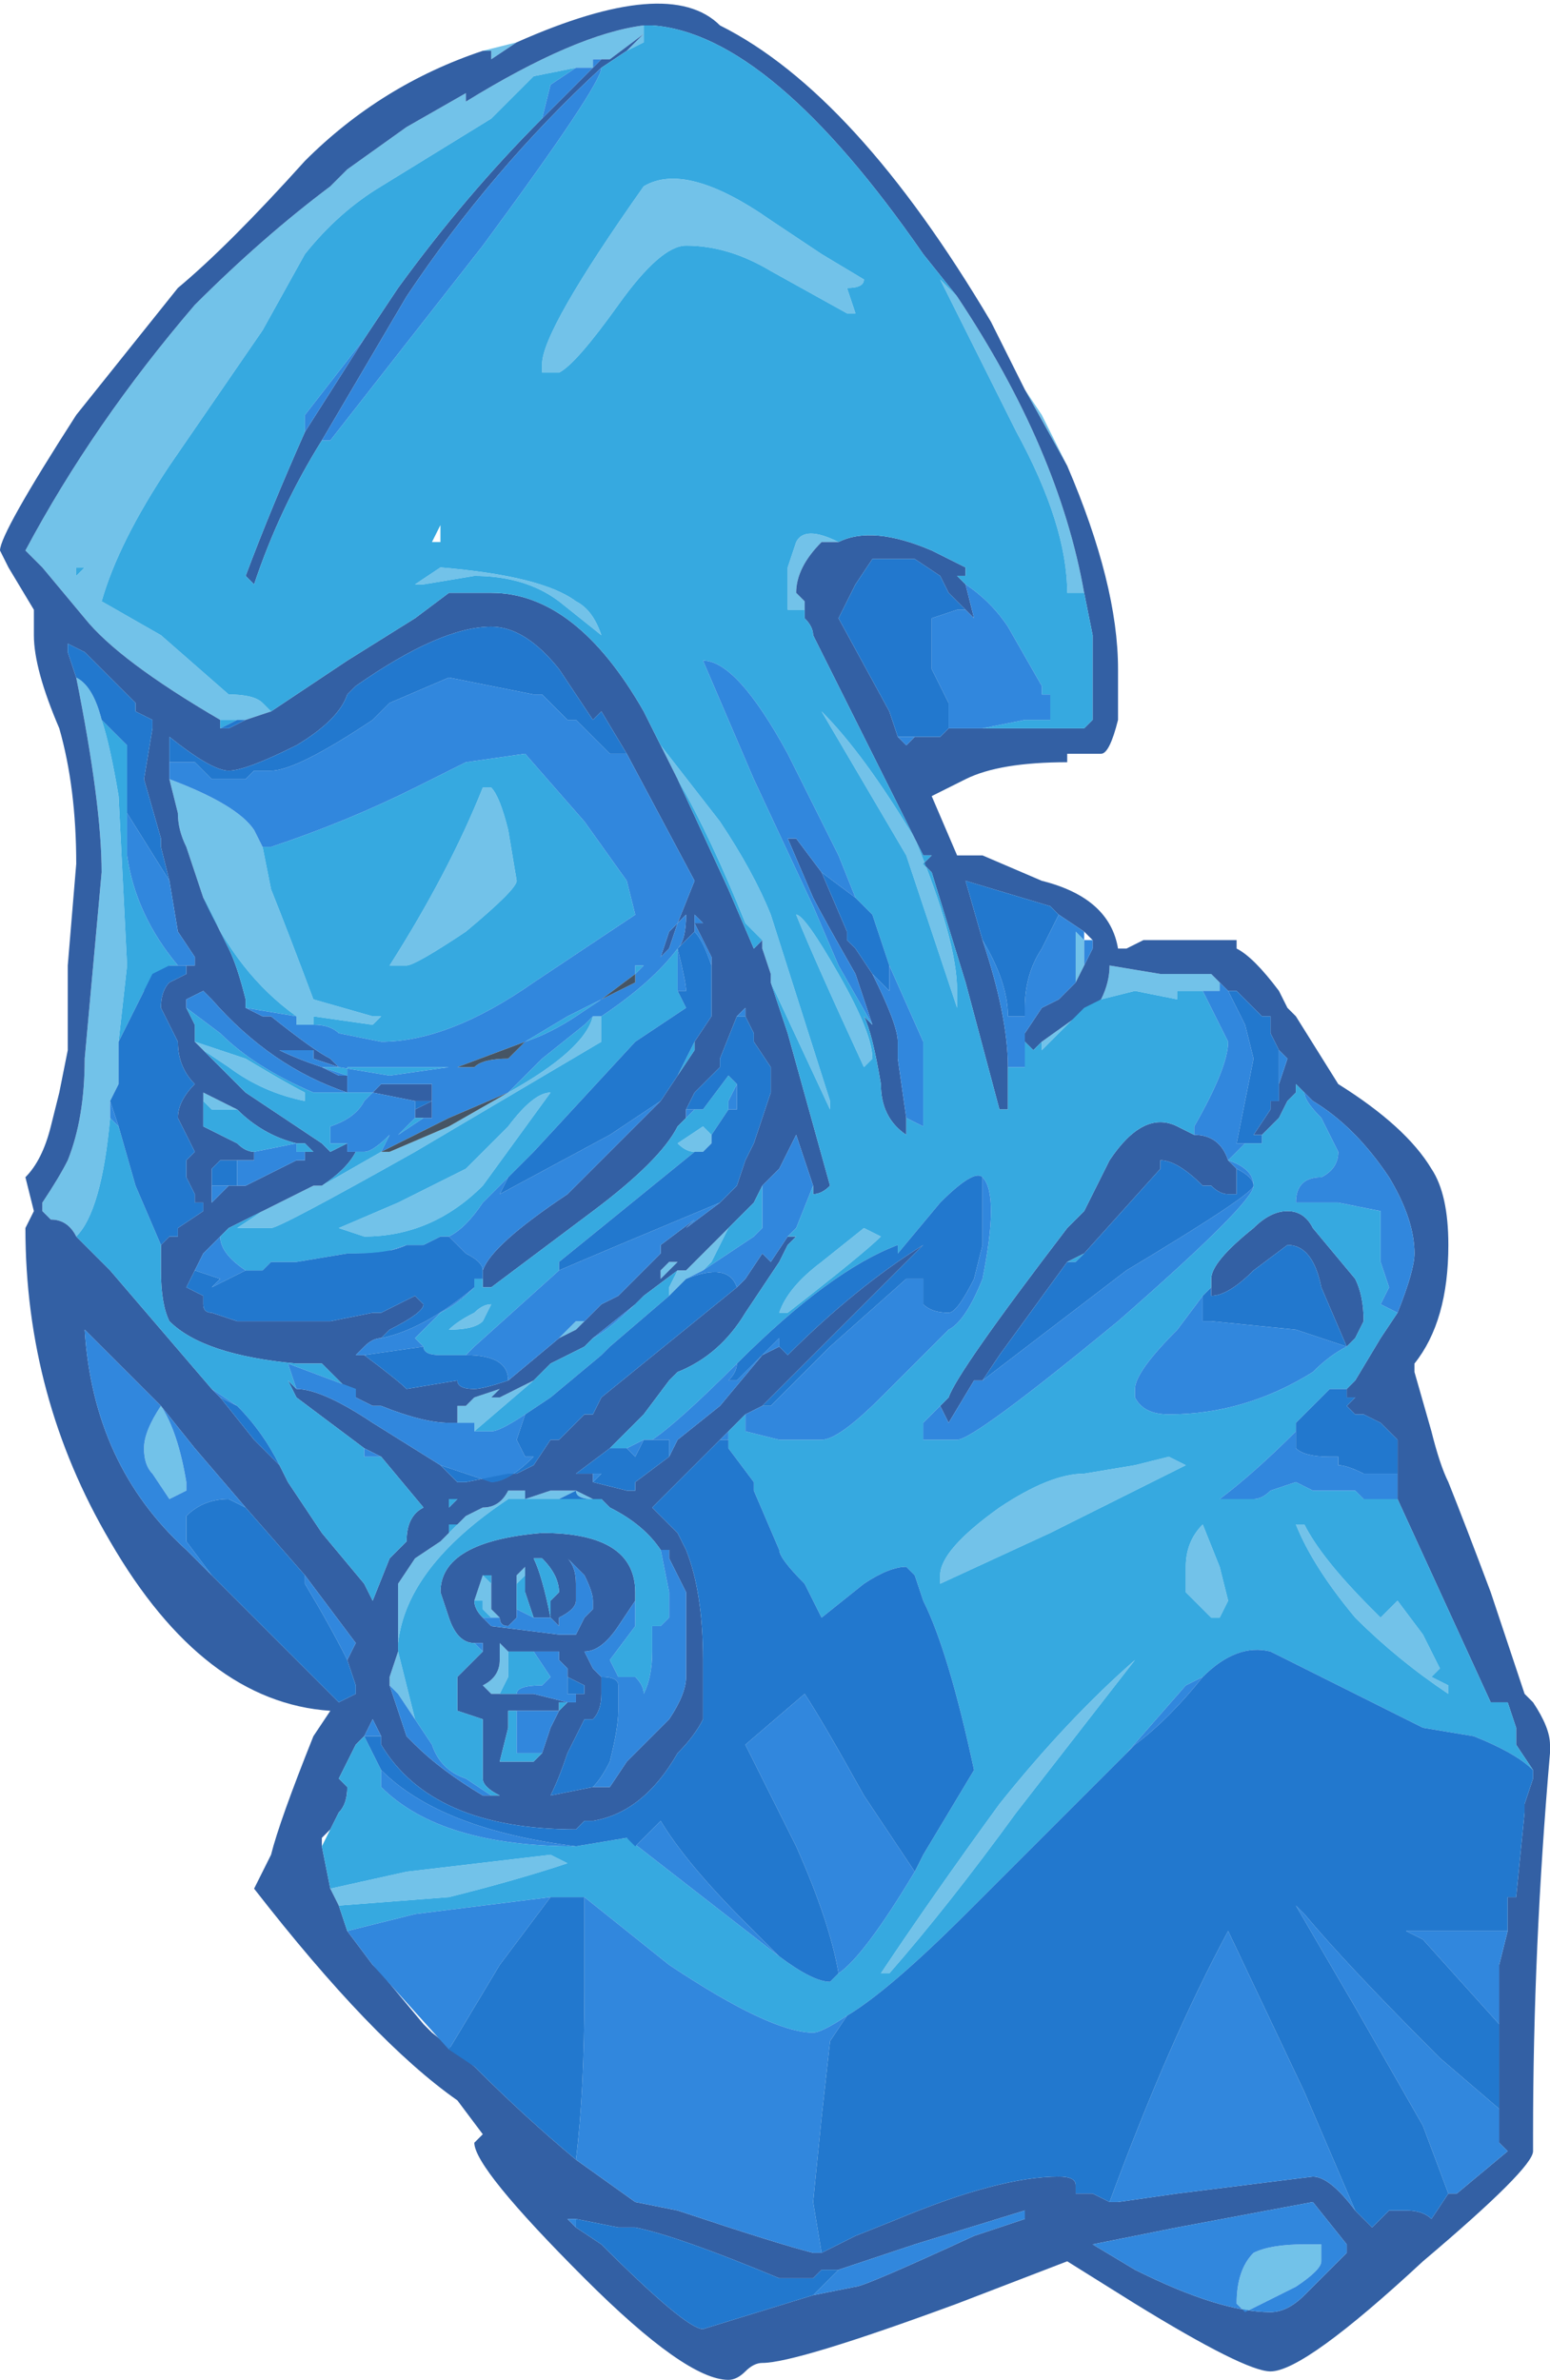 <?xml version="1.0" encoding="UTF-8" standalone="no"?>
<svg xmlns:ffdec="https://www.free-decompiler.com/flash" xmlns:xlink="http://www.w3.org/1999/xlink" ffdec:objectType="frame" height="98.35px" width="64.05px" xmlns="http://www.w3.org/2000/svg">
  <g transform="matrix(1.0, 0.0, 0.0, 1.0, 30.1, 94.15)">
    <use ffdec:characterId="743" height="14.05" transform="matrix(7.0, 0.0, 0.0, 7.0, -30.1, -94.15)" width="9.15" xlink:href="#shape0"/>
  </g>
  <defs>
    <g id="shape0" transform="matrix(1.0, 0.0, 0.0, 1.0, 4.3, 13.45)">
      <path d="M2.0 -10.7 L1.75 -11.15 1.85 -11.0 2.0 -10.7 M-1.25 -13.2 L-1.4 -13.1 -1.4 -13.15 -1.45 -13.15 -1.25 -13.2 M2.1 -9.95 L2.0 -9.95 Q2.0 -10.35 1.7 -10.9 1.4 -11.5 1.25 -11.8 L1.35 -11.7 Q1.95 -10.8 2.1 -9.95 M-0.5 -13.25 L-0.5 -13.2 -0.6 -13.15 -0.5 -13.25 -0.7 -13.1 -0.8 -13.1 -0.8 -13.05 -0.9 -13.05 -1.15 -13.0 -1.4 -12.75 -2.05 -12.35 Q-2.3 -12.2 -2.5 -11.95 L-2.75 -11.5 -3.3 -10.7 Q-3.6 -10.25 -3.7 -9.9 L-3.35 -9.7 -2.95 -9.35 Q-2.8 -9.35 -2.75 -9.3 L-2.7 -9.25 -2.85 -9.2 -2.9 -9.2 -3.0 -9.2 Q-3.6 -9.55 -3.8 -9.8 L-4.05 -10.1 -4.15 -10.2 Q-3.75 -10.95 -3.15 -11.65 -2.75 -12.05 -2.35 -12.35 L-2.25 -12.45 -1.9 -12.7 -1.55 -12.9 -1.55 -12.85 Q-0.9 -13.25 -0.5 -13.3 L-0.5 -13.25 M-0.4 -9.05 L-0.05 -8.6 Q0.15 -8.3 0.25 -8.05 L0.6 -6.95 0.6 -6.9 0.25 -7.65 0.25 -7.7 0.2 -7.85 0.2 -7.9 0.1 -8.0 Q-0.1 -8.5 -0.3 -8.85 L-0.4 -9.05 M-2.35 -2.3 L-1.9 -2.4 -1.05 -2.5 -0.95 -2.45 Q-1.25 -2.35 -1.65 -2.25 L-2.3 -2.2 -2.35 -2.3 M2.8 -7.6 L2.65 -7.6 2.65 -7.55 2.4 -7.6 2.2 -7.55 2.1 -7.5 1.85 -7.25 1.85 -7.3 2.2 -7.55 Q2.25 -7.65 2.25 -7.75 L2.55 -7.7 2.85 -7.7 2.9 -7.65 2.9 -7.6 2.8 -7.6 M0.45 -9.9 L0.45 -9.85 0.35 -9.85 0.35 -10.1 0.4 -10.25 Q0.45 -10.35 0.65 -10.25 L0.55 -10.25 Q0.4 -10.1 0.4 -9.95 L0.45 -9.9 M2.05 -7.65 Q2.05 -7.8 2.05 -7.95 L2.1 -7.9 2.1 -7.75 2.05 -7.65 M1.05 -8.4 L0.55 -9.25 Q0.8 -9.0 1.1 -8.5 1.35 -7.9 1.35 -7.6 L1.35 -7.5 1.05 -8.4 M0.25 -12.15 L0.55 -11.95 0.8 -11.8 Q0.8 -11.75 0.7 -11.75 L0.75 -11.6 0.7 -11.6 0.25 -11.85 Q0.0 -12.0 -0.25 -12.0 -0.4 -12.0 -0.65 -11.65 -0.9 -11.3 -1.0 -11.25 L-1.1 -11.25 -1.1 -11.3 Q-1.1 -11.5 -0.5 -12.35 -0.25 -12.5 0.25 -12.15 M-0.4 -6.05 L-0.45 -6.0 -0.65 -5.8 -0.45 -6.0 -0.4 -6.05 M-0.85 -5.65 L-0.9 -5.6 -1.0 -5.55 -0.9 -5.65 -0.85 -5.65 M-2.75 -6.3 L-2.45 -6.45 -2.4 -6.45 -2.05 -6.65 -2.0 -6.65 -1.65 -6.8 -1.3 -7.0 Q-0.85 -7.25 -0.8 -7.45 L-0.75 -7.45 -0.75 -7.3 -1.85 -6.65 Q-2.65 -6.2 -2.7 -6.2 L-2.9 -6.2 -2.75 -6.3 M-3.1 -7.25 L-3.15 -7.3 -2.85 -7.2 Q-2.6 -7.05 -2.5 -7.0 L-2.5 -6.95 Q-2.75 -7.0 -2.95 -7.15 L-3.1 -7.25 M-3.1 -8.15 L-3.2 -8.45 Q-3.25 -8.55 -3.25 -8.65 L-3.3 -8.85 Q-2.9 -8.7 -2.8 -8.55 L-2.75 -8.45 -2.7 -8.2 Q-2.6 -7.95 -2.45 -7.55 L-2.1 -7.45 -2.05 -7.45 -2.1 -7.4 -2.45 -7.45 -2.45 -7.4 -2.55 -7.4 -2.55 -7.45 Q-2.9 -7.7 -3.1 -8.15 M-3.85 -9.45 Q-3.75 -9.4 -3.7 -9.2 -3.65 -9.05 -3.6 -8.75 L-3.55 -7.75 -3.6 -7.3 -3.6 -7.05 -3.65 -6.95 -3.65 -6.85 Q-3.7 -6.3 -3.85 -6.15 -3.9 -6.25 -4.0 -6.25 L-4.05 -6.3 -4.05 -6.35 Q-3.95 -6.5 -3.9 -6.6 -3.8 -6.85 -3.8 -7.2 L-3.7 -8.3 Q-3.7 -8.7 -3.85 -9.45 M-1.6 -5.05 L-1.6 -5.15 -1.55 -5.15 -1.5 -5.2 -1.35 -5.25 -1.4 -5.2 -1.35 -5.2 -1.15 -5.3 -1.5 -5.0 -1.5 -5.05 -1.6 -5.05 M-0.3 -5.95 L-0.25 -5.95 0.0 -6.2 -0.1 -6.0 -0.15 -5.95 -0.25 -5.9 -0.35 -5.8 -0.35 -5.85 -0.3 -5.95 M-3.85 -10.05 L-3.8 -10.1 -3.85 -10.1 -3.85 -10.05 M-3.7 -8.95 L-3.7 -8.95 M-3.65 -7.8 L-3.65 -7.8 M-2.9 -6.9 L-3.05 -6.9 -3.1 -6.95 -3.1 -7.0 -2.9 -6.9 M-0.75 -9.7 L-1.0 -9.9 Q-1.2 -10.05 -1.5 -10.05 L-1.8 -10.0 -1.85 -10.0 -1.7 -10.1 Q-1.1 -10.05 -0.9 -9.9 -0.8 -9.85 -0.75 -9.7 M-1.3 -8.55 L-1.25 -8.25 Q-1.25 -8.2 -1.55 -7.95 -1.85 -7.75 -1.9 -7.75 L-2.0 -7.75 Q-1.65 -8.3 -1.45 -8.8 L-1.4 -8.8 Q-1.35 -8.75 -1.3 -8.55 M-1.05 -7.0 L-1.45 -6.45 Q-1.75 -6.15 -2.15 -6.15 L-2.3 -6.2 -1.95 -6.35 Q-1.65 -6.5 -1.55 -6.55 L-1.3 -6.8 Q-1.15 -7.0 -1.05 -7.0 M0.65 -7.7 Q0.85 -7.35 0.85 -7.2 L0.8 -7.15 Q0.5 -7.8 0.4 -8.05 0.45 -8.05 0.65 -7.7 M-0.1 -6.75 L-0.1 -6.7 -0.15 -6.65 -0.2 -6.65 Q-0.25 -6.65 -0.3 -6.7 L-0.15 -6.8 -0.1 -6.75 M0.8 -6.2 L0.9 -6.15 Q0.8 -6.05 0.35 -5.7 L0.3 -5.7 Q0.35 -5.85 0.55 -6.0 L0.8 -6.2 M-0.4 -5.9 L-0.4 -5.95 -0.35 -6.0 -0.3 -6.0 -0.4 -5.9 M-1.45 -5.65 Q-1.5 -5.6 -1.65 -5.6 -1.6 -5.65 -1.5 -5.7 -1.45 -5.75 -1.4 -5.75 L-1.45 -5.65 M-1.2 -4.6 L-1.05 -4.65 -0.9 -4.65 -1.0 -4.6 -1.2 -4.6 -1.3 -4.6 Q-1.9 -4.2 -1.95 -3.75 L-1.95 -3.7 -1.85 -3.3 -1.95 -3.45 -2.0 -3.5 -2.0 -3.55 -1.95 -3.7 -1.95 -4.1 -1.85 -4.25 -1.7 -4.35 -1.65 -4.4 -1.55 -4.5 -1.45 -4.55 Q-1.35 -4.55 -1.3 -4.65 L-1.2 -4.65 -1.2 -4.6 M-0.9 -4.65 L-0.8 -4.6 Q-0.9 -4.6 -0.9 -4.65 M-1.2 -4.15 L-1.25 -4.1 -1.25 -4.15 -1.2 -4.2 -1.2 -4.15 M-1.5 -4.0 L-1.45 -4.15 -1.4 -4.1 -1.4 -3.95 -1.35 -3.9 -1.4 -3.9 -1.45 -3.95 -1.45 -4.0 -1.5 -4.0 M-1.45 -3.5 Q-1.35 -3.55 -1.35 -3.65 L-1.35 -3.75 -1.3 -3.7 -1.3 -3.55 -1.35 -3.45 -1.4 -3.45 -1.45 -3.5 M-3.3 -4.6 L-3.4 -4.75 Q-3.45 -4.8 -3.45 -4.9 -3.45 -5.0 -3.35 -5.15 -3.25 -5.0 -3.2 -4.7 L-3.2 -4.65 -3.3 -4.6 M4.15 -3.55 L4.25 -3.5 4.25 -3.45 Q3.95 -3.65 3.7 -3.9 3.45 -4.2 3.35 -4.45 L3.4 -4.45 Q3.5 -4.25 3.8 -3.95 L3.85 -3.9 3.95 -4.0 4.1 -3.8 4.2 -3.6 4.15 -3.55 M1.25 -4.1 L1.25 -4.15 Q1.25 -4.3 1.6 -4.55 1.9 -4.75 2.1 -4.75 L2.4 -4.8 2.6 -4.85 2.7 -4.8 1.9 -4.4 1.25 -4.1 M2.9 -4.2 L2.95 -4.0 2.9 -3.9 2.85 -3.9 Q2.75 -4.0 2.7 -4.05 L2.7 -4.2 Q2.7 -4.35 2.8 -4.45 L2.9 -4.2 M0.9 -1.8 Q1.2 -2.25 1.6 -2.8 2.0 -3.3 2.4 -3.65 L1.7 -2.75 Q1.3 -2.2 0.95 -1.8 L0.9 -1.8 M3.0 0.15 Q3.0 -0.05 3.1 -0.15 3.2 -0.2 3.4 -0.2 L3.5 -0.2 3.5 -0.1 Q3.5 -0.05 3.35 0.05 L3.05 0.2 3.0 0.15" fill="#72c2e9" fill-rule="evenodd" stroke="none"/>
      <path d="M1.75 -11.15 L2.0 -10.7 Q2.3 -10.0 2.3 -9.5 L2.3 -9.2 Q2.25 -9.0 2.2 -9.0 L2.0 -9.0 2.0 -8.95 Q1.6 -8.95 1.4 -8.85 L1.2 -8.75 1.35 -8.4 1.5 -8.4 1.85 -8.25 Q2.25 -8.15 2.3 -7.85 L2.35 -7.85 2.45 -7.9 3.0 -7.9 3.0 -7.85 Q3.1 -7.8 3.25 -7.6 L3.3 -7.5 3.35 -7.45 3.6 -7.05 Q4.0 -6.8 4.15 -6.55 4.25 -6.4 4.25 -6.1 4.25 -5.65 4.05 -5.4 L4.05 -5.35 4.15 -5.0 Q4.2 -4.8 4.25 -4.7 4.35 -4.45 4.5 -4.05 L4.7 -3.45 4.75 -3.4 Q4.85 -3.25 4.85 -3.15 L4.85 -3.1 Q4.75 -1.95 4.75 -0.85 L4.75 -0.75 Q4.75 -0.65 4.1 -0.1 3.4 0.55 3.2 0.55 3.05 0.55 2.4 0.15 L2.0 -0.1 1.35 0.15 Q0.4 0.5 0.2 0.5 0.15 0.5 0.1 0.55 0.05 0.6 0.0 0.6 -0.25 0.6 -0.85 0.0 -1.5 -0.65 -1.5 -0.8 L-1.45 -0.85 -1.6 -1.05 Q-2.1 -1.4 -2.8 -2.3 L-2.7 -2.5 Q-2.65 -2.7 -2.45 -3.2 L-2.35 -3.35 Q-3.1 -3.4 -3.65 -4.35 -4.15 -5.2 -4.15 -6.2 L-4.1 -6.3 -4.15 -6.5 Q-4.05 -6.6 -4.0 -6.8 L-3.95 -7.0 -3.9 -7.25 -3.9 -7.75 -3.85 -8.35 Q-3.85 -8.8 -3.95 -9.15 -4.1 -9.5 -4.1 -9.7 L-4.1 -9.85 -4.25 -10.1 -4.3 -10.2 Q-4.3 -10.3 -3.85 -11.0 L-3.25 -11.75 Q-2.95 -12.0 -2.5 -12.5 -2.05 -12.95 -1.45 -13.15 L-1.4 -13.15 -1.4 -13.1 -1.25 -13.2 Q-0.35 -13.6 -0.05 -13.3 0.75 -12.9 1.55 -11.55 L1.75 -11.15 M1.35 -11.7 L1.15 -11.95 Q0.25 -13.25 -0.45 -13.3 L-0.5 -13.25 -0.45 -13.3 -0.5 -13.3 Q-0.9 -13.25 -1.55 -12.85 L-1.55 -12.9 -1.9 -12.7 -2.25 -12.45 -2.35 -12.35 Q-2.75 -12.05 -3.15 -11.65 -3.75 -10.95 -4.15 -10.2 L-4.05 -10.1 -3.8 -9.8 Q-3.6 -9.55 -3.0 -9.2 L-3.0 -9.15 -2.95 -9.15 -2.85 -9.2 -2.7 -9.25 -2.25 -9.55 -1.85 -9.8 -1.65 -9.95 -1.4 -9.95 Q-0.9 -9.95 -0.5 -9.25 L-0.4 -9.05 -0.3 -8.85 0.0 -8.2 0.15 -7.85 0.2 -7.9 0.2 -7.85 0.25 -7.7 0.25 -7.65 0.35 -7.35 0.6 -6.45 Q0.55 -6.4 0.5 -6.4 L0.5 -6.45 0.4 -6.75 0.3 -6.55 0.2 -6.45 0.15 -6.35 0.0 -6.2 -0.25 -5.95 -0.3 -5.95 -0.5 -5.8 -0.55 -5.75 -0.8 -5.55 -0.85 -5.5 -1.05 -5.4 Q-1.1 -5.35 -1.15 -5.3 L-1.35 -5.2 -1.4 -5.2 -1.35 -5.25 -1.5 -5.2 -1.55 -5.15 -1.6 -5.15 -1.6 -5.05 -1.65 -5.05 Q-1.8 -5.05 -2.05 -5.15 L-2.1 -5.15 -2.2 -5.2 -2.4 -5.4 -2.55 -5.4 Q-3.1 -5.45 -3.3 -5.65 -3.35 -5.75 -3.35 -5.95 L-3.35 -6.05 -3.35 -6.1 -3.3 -6.15 -3.25 -6.15 -3.25 -6.2 -3.1 -6.3 -3.1 -6.35 -3.15 -6.35 -3.15 -6.4 -3.2 -6.5 -3.2 -6.6 -3.15 -6.65 -3.25 -6.85 Q-3.25 -6.95 -3.15 -7.05 -3.25 -7.15 -3.25 -7.3 L-3.35 -7.5 Q-3.35 -7.6 -3.3 -7.65 L-3.2 -7.7 -3.2 -7.75 -3.15 -7.75 -3.15 -7.8 -3.25 -7.95 -3.3 -8.25 -3.35 -8.45 -3.35 -8.5 -3.45 -8.85 -3.4 -9.15 -3.4 -9.2 -3.5 -9.25 -3.5 -9.3 -3.8 -9.6 -3.9 -9.65 -3.9 -9.6 -3.85 -9.45 Q-3.7 -8.7 -3.7 -8.3 L-3.8 -7.2 Q-3.8 -6.85 -3.9 -6.6 -3.95 -6.5 -4.05 -6.35 L-4.05 -6.3 -4.0 -6.25 Q-3.9 -6.25 -3.85 -6.15 L-3.65 -5.95 -3.05 -5.25 -3.0 -5.2 -2.8 -4.95 -2.65 -4.8 -2.6 -4.7 -2.4 -4.4 -2.15 -4.1 -2.1 -4.0 -2.0 -4.25 -1.9 -4.35 Q-1.9 -4.5 -1.8 -4.55 L-2.05 -4.85 -2.15 -4.9 -2.55 -5.2 -2.6 -5.3 -2.55 -5.25 Q-2.4 -5.25 -2.1 -5.05 L-1.7 -4.8 -1.6 -4.7 -1.55 -4.7 -1.3 -4.75 -1.25 -4.75 -1.15 -4.8 -1.05 -4.95 -1.0 -4.95 -0.85 -5.1 -0.8 -5.1 -0.75 -5.2 0.05 -5.85 0.1 -5.9 0.2 -6.05 0.25 -6.0 0.35 -6.15 0.4 -6.15 0.35 -6.1 0.3 -6.0 0.1 -5.7 Q-0.05 -5.45 -0.3 -5.35 L-0.35 -5.3 -0.5 -5.1 -0.7 -4.9 -0.9 -4.75 -0.8 -4.75 -0.8 -4.7 -0.6 -4.65 -0.55 -4.65 -0.55 -4.7 -0.35 -4.85 -0.3 -4.95 -0.05 -5.15 0.2 -5.45 0.3 -5.5 0.35 -5.45 Q0.75 -5.85 1.15 -6.1 0.9 -5.85 0.4 -5.35 L0.2 -5.15 0.1 -5.1 0.0 -5.0 -0.05 -4.95 -0.45 -4.55 -0.3 -4.4 -0.25 -4.3 Q-0.15 -4.05 -0.15 -3.65 L-0.15 -3.3 Q-0.2 -3.2 -0.3 -3.1 -0.5 -2.75 -0.8 -2.7 L-0.85 -2.7 -0.9 -2.65 Q-1.75 -2.65 -2.05 -3.15 L-2.05 -3.2 -2.1 -3.3 -2.15 -3.2 -2.2 -3.15 -2.3 -2.95 -2.25 -2.9 Q-2.25 -2.8 -2.3 -2.75 L-2.35 -2.65 -2.4 -2.6 -2.4 -2.55 -2.35 -2.3 -2.3 -2.2 -2.25 -2.05 -2.1 -1.85 -2.05 -1.8 -1.8 -1.5 -1.75 -1.45 -1.5 -1.25 Q-1.2 -0.95 -0.9 -0.7 L-0.55 -0.45 -0.3 -0.4 Q0.3 -0.2 0.5 -0.15 L0.55 -0.15 0.75 -0.25 1.0 -0.35 Q1.6 -0.6 1.95 -0.6 2.05 -0.6 2.05 -0.55 L2.05 -0.5 2.15 -0.5 2.25 -0.45 2.3 -0.45 2.65 -0.5 3.45 -0.6 Q3.55 -0.6 3.7 -0.4 L3.8 -0.3 3.9 -0.4 4.0 -0.4 Q4.1 -0.4 4.15 -0.35 L4.25 -0.5 4.3 -0.5 4.6 -0.75 4.55 -0.8 4.55 -1.0 4.55 -1.5 4.55 -1.85 4.6 -2.05 4.6 -2.25 4.65 -2.25 4.7 -2.75 4.7 -2.8 4.75 -2.95 4.75 -3.0 4.65 -3.15 4.65 -3.25 4.6 -3.4 4.5 -3.4 3.95 -4.6 3.95 -4.75 3.95 -4.95 3.85 -5.05 3.75 -5.1 3.7 -5.1 3.65 -5.15 3.7 -5.2 3.65 -5.2 3.65 -5.25 3.7 -5.3 3.85 -5.55 3.95 -5.7 Q4.05 -5.95 4.05 -6.05 4.05 -6.25 3.9 -6.5 3.7 -6.8 3.45 -6.95 L3.4 -7.0 3.35 -7.05 3.35 -7.0 3.3 -6.95 3.25 -6.85 3.15 -6.75 3.1 -6.75 3.2 -6.9 3.2 -6.95 3.25 -6.95 3.25 -7.05 3.3 -7.2 3.25 -7.25 3.2 -7.35 3.2 -7.45 3.15 -7.45 3.0 -7.6 2.95 -7.6 2.9 -7.65 2.85 -7.7 2.55 -7.7 2.25 -7.75 Q2.25 -7.65 2.2 -7.55 L1.85 -7.3 1.8 -7.25 1.75 -7.3 1.75 -7.35 1.85 -7.5 1.95 -7.55 2.05 -7.65 2.1 -7.75 2.15 -7.85 2.15 -7.9 2.1 -7.95 1.95 -8.05 1.9 -8.1 1.4 -8.25 1.5 -7.9 Q1.65 -7.45 1.65 -7.15 L1.65 -6.9 1.6 -6.9 1.4 -7.65 1.2 -8.3 1.15 -8.35 1.2 -8.4 1.15 -8.4 0.5 -9.7 Q0.5 -9.75 0.45 -9.8 L0.45 -9.9 0.4 -9.95 Q0.4 -10.1 0.55 -10.25 L0.65 -10.25 Q0.85 -10.35 1.2 -10.2 L1.4 -10.1 1.4 -10.05 1.35 -10.05 1.4 -10.0 1.45 -9.8 1.4 -9.85 1.3 -9.95 1.25 -10.05 1.1 -10.15 0.85 -10.15 0.75 -10.0 Q0.7 -9.9 0.65 -9.8 L0.95 -9.25 1.0 -9.1 1.05 -9.05 1.05 -9.05 1.1 -9.1 1.15 -9.1 1.25 -9.1 1.3 -9.15 1.4 -9.15 1.5 -9.15 2.1 -9.15 2.15 -9.2 2.15 -9.7 2.1 -9.95 Q1.95 -10.8 1.35 -11.7 M-0.6 -13.15 L-0.75 -13.05 Q-1.4 -12.45 -1.9 -11.7 L-2.4 -10.85 Q-2.65 -10.45 -2.8 -10.0 L-2.85 -10.05 Q-2.7 -10.45 -2.5 -10.9 L-2.15 -11.45 -1.95 -11.75 Q-1.55 -12.3 -1.1 -12.75 L-0.75 -13.1 -0.7 -13.1 -0.5 -13.25 -0.6 -13.15 M1.3 -5.2 Q1.35 -5.35 2.0 -6.2 L2.1 -6.3 2.25 -6.6 Q2.45 -6.9 2.65 -6.8 L2.75 -6.75 Q2.9 -6.75 2.95 -6.6 L3.0 -6.55 3.0 -6.4 2.95 -6.4 Q2.9 -6.4 2.85 -6.45 L2.8 -6.45 Q2.65 -6.6 2.55 -6.6 L2.55 -6.55 2.1 -6.05 2.0 -6.0 1.6 -5.45 1.5 -5.3 1.45 -5.3 1.3 -5.05 1.25 -5.15 1.3 -5.2 M0.85 -7.7 Q1.0 -7.4 1.0 -7.3 L1.0 -7.2 1.05 -6.85 1.05 -6.75 Q0.9 -6.85 0.9 -7.05 0.85 -7.35 0.8 -7.45 L0.85 -7.4 0.75 -7.7 Q0.55 -8.05 0.5 -8.15 L0.35 -8.5 0.4 -8.5 0.55 -8.3 0.7 -7.95 0.7 -7.9 0.75 -7.85 0.85 -7.7 M-0.6 -9.0 L-0.75 -9.25 -0.8 -9.2 -1.0 -9.5 Q-1.2 -9.75 -1.4 -9.75 -1.7 -9.75 -2.2 -9.4 L-2.25 -9.35 Q-2.3 -9.2 -2.55 -9.05 -2.85 -8.9 -2.95 -8.9 -3.05 -8.9 -3.3 -9.1 L-3.3 -9.05 -3.3 -8.85 -3.25 -8.65 Q-3.25 -8.55 -3.2 -8.45 L-3.1 -8.15 -2.95 -7.85 Q-2.9 -7.75 -2.85 -7.55 L-2.85 -7.5 -2.75 -7.45 -2.7 -7.45 Q-2.45 -7.25 -2.35 -7.2 L-2.3 -7.15 -2.45 -7.2 -2.45 -7.25 -2.65 -7.25 Q-2.55 -7.2 -2.4 -7.15 L-2.3 -7.1 -2.25 -7.1 -2.25 -7.0 Q-2.7 -7.15 -3.05 -7.55 L-3.1 -7.6 -3.2 -7.55 -3.2 -7.5 -3.15 -7.4 -3.15 -7.3 -3.1 -7.25 -2.85 -7.0 -2.4 -6.7 -2.35 -6.65 -2.25 -6.7 -2.25 -6.65 -2.2 -6.65 Q-2.25 -6.55 -2.4 -6.45 L-2.45 -6.45 -2.75 -6.3 -2.95 -6.2 -3.0 -6.15 -3.1 -6.05 -3.15 -5.95 -3.2 -5.85 -3.1 -5.8 -3.1 -5.75 Q-3.1 -5.7 -3.05 -5.7 L-2.9 -5.65 -2.75 -5.65 -2.35 -5.65 -2.1 -5.7 -2.05 -5.7 -1.85 -5.8 -1.8 -5.75 Q-1.8 -5.7 -2.0 -5.6 L-2.05 -5.55 Q-2.1 -5.55 -2.15 -5.5 L-2.2 -5.45 -2.15 -5.45 Q-1.95 -5.3 -1.9 -5.25 L-1.6 -5.3 Q-1.6 -5.25 -1.5 -5.25 -1.45 -5.25 -1.3 -5.3 L-1.0 -5.55 -0.9 -5.6 -0.85 -5.65 -0.75 -5.75 -0.65 -5.8 -0.45 -6.0 -0.4 -6.05 -0.4 -6.1 -0.2 -6.25 -0.25 -6.2 -0.05 -6.35 0.05 -6.45 0.1 -6.6 0.15 -6.7 0.25 -7.0 0.25 -7.15 0.15 -7.3 0.15 -7.35 0.1 -7.45 0.1 -7.5 0.05 -7.45 -0.05 -7.2 -0.05 -7.15 -0.2 -7.0 -0.25 -6.9 -0.25 -6.85 -0.3 -6.8 Q-0.4 -6.6 -0.8 -6.3 L-1.4 -5.85 -1.45 -5.85 -1.45 -5.9 -1.45 -5.95 Q-1.4 -6.1 -0.95 -6.4 L-0.4 -6.95 -0.3 -7.1 -0.2 -7.25 -0.2 -7.3 -0.1 -7.45 -0.1 -7.55 -0.1 -7.75 -0.1 -7.8 -0.2 -8.0 -0.2 -7.95 -0.3 -7.85 Q-0.25 -7.9 -0.25 -8.05 L-0.3 -8.0 -0.35 -7.85 -0.4 -7.8 -0.35 -7.95 -0.3 -8.0 -0.2 -8.25 -0.6 -9.0 M-3.05 -7.6 L-3.05 -7.6 M-2.9 -7.45 L-2.9 -7.45 M-3.1 -6.95 L-3.1 -6.8 -2.9 -6.7 Q-2.85 -6.65 -2.8 -6.65 L-2.8 -6.6 -2.85 -6.6 -3.0 -6.6 -3.05 -6.55 -3.05 -6.45 -3.05 -6.35 -2.95 -6.45 -2.9 -6.45 -2.85 -6.45 -2.55 -6.6 -2.5 -6.6 -2.5 -6.65 -2.45 -6.65 -2.5 -6.7 -2.55 -6.7 Q-2.75 -6.75 -2.9 -6.9 L-3.1 -7.0 -3.1 -6.95 M-2.1 -7.0 L-2.05 -7.05 -1.75 -7.05 -1.75 -6.85 -1.85 -6.85 -1.85 -6.9 -1.75 -6.95 -1.85 -6.95 -2.1 -7.0 M-0.15 -8.1 L-0.15 -8.1 M-0.15 -8.0 L-0.2 -8.05 -0.2 -8.0 -0.15 -8.0 M-0.4 -5.9 L-0.3 -6.0 -0.35 -6.0 -0.4 -5.95 -0.4 -5.9 M-0.9 -4.65 L-1.05 -4.65 -1.2 -4.6 -1.2 -4.65 -1.3 -4.65 Q-1.35 -4.55 -1.45 -4.55 L-1.55 -4.5 -1.6 -4.45 -1.65 -4.45 -1.65 -4.4 -1.7 -4.35 -1.85 -4.25 -1.95 -4.1 -1.95 -3.7 -2.0 -3.55 -2.0 -3.5 -1.9 -3.2 -1.85 -3.15 Q-1.7 -3.0 -1.45 -2.85 L-1.4 -2.85 -1.35 -2.85 Q-1.45 -2.9 -1.45 -2.95 L-1.45 -3.3 -1.6 -3.35 -1.6 -3.55 -1.45 -3.7 -1.45 -3.75 -1.5 -3.75 Q-1.6 -3.75 -1.65 -3.9 L-1.7 -4.05 Q-1.7 -4.35 -1.1 -4.4 -0.55 -4.4 -0.55 -4.05 L-0.55 -4.0 -0.65 -3.85 Q-0.75 -3.7 -0.85 -3.7 L-0.8 -3.6 -0.75 -3.55 -0.75 -3.45 Q-0.75 -3.35 -0.8 -3.3 L-0.85 -3.3 -0.95 -3.1 Q-1.0 -2.95 -1.05 -2.85 L-0.8 -2.9 -0.7 -2.9 -0.6 -3.05 -0.35 -3.3 Q-0.25 -3.45 -0.25 -3.55 L-0.25 -3.85 -0.25 -4.05 -0.35 -4.25 -0.35 -4.3 -0.4 -4.3 Q-0.5 -4.45 -0.7 -4.55 -0.65 -4.55 -0.7 -4.55 L-0.75 -4.6 -0.8 -4.6 -0.9 -4.65 M-1.25 -4.1 L-1.25 -3.95 -1.25 -3.9 -1.3 -3.85 Q-1.35 -3.85 -1.35 -3.9 L-1.4 -3.95 -1.4 -4.1 -1.4 -4.15 -1.45 -4.15 -1.5 -4.0 Q-1.5 -3.95 -1.45 -3.9 L-1.4 -3.85 -1.0 -3.8 -0.9 -3.8 -0.85 -3.9 -0.8 -3.95 -0.8 -4.0 Q-0.8 -4.05 -0.85 -4.15 L-0.95 -4.25 Q-0.9 -4.2 -0.9 -4.1 L-0.9 -4.0 Q-0.9 -3.95 -1.0 -3.9 L-1.0 -3.85 -1.05 -3.9 -1.05 -4.0 -1.0 -4.05 Q-1.0 -4.15 -1.1 -4.25 L-1.15 -4.25 Q-1.1 -4.15 -1.05 -3.9 L-1.15 -3.9 -1.2 -4.05 -1.2 -4.15 -1.2 -4.2 -1.25 -4.15 -1.25 -4.1 M-1.65 -4.55 L-1.6 -4.6 -1.65 -4.6 -1.65 -4.55 M-1.3 -3.7 L-1.35 -3.75 -1.35 -3.65 Q-1.35 -3.55 -1.45 -3.5 L-1.4 -3.45 -1.35 -3.45 -1.25 -3.45 -1.15 -3.45 -0.95 -3.4 -1.0 -3.4 -1.0 -3.35 -0.95 -3.4 -0.9 -3.4 -0.9 -3.45 -0.85 -3.45 -0.85 -3.5 -0.95 -3.55 -0.95 -3.6 -1.0 -3.65 -1.0 -3.7 -1.05 -3.7 -1.15 -3.7 -1.3 -3.7 M-1.1 -3.1 L-1.05 -3.25 -1.0 -3.35 -1.25 -3.35 -1.3 -3.35 -1.3 -3.25 -1.35 -3.05 -1.15 -3.05 -1.1 -3.1 M-2.25 -3.65 L-2.2 -3.75 -2.5 -4.15 -2.85 -4.55 -3.15 -4.9 -3.35 -5.15 -3.8 -5.6 Q-3.75 -4.8 -3.2 -4.3 L-3.05 -4.15 -2.3 -3.4 -2.2 -3.45 -2.2 -3.5 -2.25 -3.65 M-0.7 -2.9 L-0.7 -2.9 M-0.7 -2.85 L-0.7 -2.85 M0.65 -0.05 L0.55 -0.05 0.5 0.0 0.3 0.0 Q-0.3 -0.25 -0.55 -0.3 L-0.65 -0.3 -0.9 -0.35 -0.95 -0.35 -0.9 -0.3 -0.75 -0.2 Q-0.25 0.3 -0.15 0.3 L0.5 0.1 0.75 0.05 Q0.8 0.05 1.45 -0.25 L1.75 -0.35 1.75 -0.4 1.1 -0.2 0.65 -0.05 M1.75 -0.4 L1.75 -0.4 M3.65 -5.5 L3.5 -5.85 Q3.45 -6.1 3.3 -6.1 L3.1 -5.95 Q2.95 -5.8 2.85 -5.8 L2.85 -5.85 2.85 -5.9 Q2.85 -6.0 3.1 -6.2 3.2 -6.3 3.3 -6.3 3.4 -6.3 3.45 -6.2 L3.7 -5.9 Q3.75 -5.8 3.75 -5.65 L3.7 -5.55 3.65 -5.5 M3.75 -0.75 L3.75 -0.75 M3.65 -0.2 L3.45 -0.45 2.65 -0.3 2.15 -0.2 2.4 -0.05 Q2.9 0.2 3.2 0.2 3.3 0.2 3.4 0.1 L3.65 -0.15 3.65 -0.2" fill="#3360a4" fill-rule="evenodd" stroke="none"/>
      <path d="M1.35 -11.7 L1.25 -11.8 Q1.4 -11.5 1.7 -10.9 2.0 -10.35 2.0 -9.95 L2.1 -9.95 2.15 -9.7 2.15 -9.2 2.1 -9.15 1.5 -9.15 1.75 -9.2 1.9 -9.2 1.9 -9.35 1.85 -9.35 1.85 -9.4 1.65 -9.75 Q1.55 -9.9 1.4 -10.0 L1.35 -10.05 1.4 -10.05 1.4 -10.1 1.2 -10.2 Q0.85 -10.35 0.65 -10.25 0.45 -10.35 0.4 -10.25 L0.35 -10.1 0.35 -9.85 0.45 -9.85 0.45 -9.9 0.45 -9.8 Q0.5 -9.75 0.5 -9.7 L1.15 -8.4 1.2 -8.4 1.15 -8.35 1.2 -8.3 1.4 -7.65 1.6 -6.9 1.65 -6.9 1.65 -7.15 1.75 -7.15 1.75 -7.3 1.8 -7.25 1.85 -7.3 1.85 -7.25 2.1 -7.5 2.2 -7.55 2.4 -7.6 2.65 -7.55 2.65 -7.6 2.8 -7.6 2.95 -7.3 Q2.95 -7.15 2.75 -6.8 L2.75 -6.75 2.65 -6.8 Q2.45 -6.9 2.25 -6.6 L2.1 -6.3 2.0 -6.2 Q1.35 -5.35 1.3 -5.2 L1.15 -5.05 1.15 -4.95 1.35 -4.95 Q1.45 -4.95 2.3 -5.65 3.1 -6.35 3.1 -6.45 3.1 -6.55 2.95 -6.6 L3.05 -6.7 3.15 -6.7 3.15 -6.75 3.25 -6.85 3.3 -6.95 3.35 -7.0 3.35 -7.05 3.4 -7.0 Q3.4 -6.95 3.5 -6.85 L3.6 -6.65 Q3.6 -6.55 3.5 -6.5 3.35 -6.5 3.35 -6.35 L3.6 -6.35 3.85 -6.3 Q3.85 -6.25 3.85 -6.05 L3.85 -6.0 3.9 -5.85 3.85 -5.75 3.95 -5.7 3.85 -5.55 3.7 -5.3 3.65 -5.25 3.55 -5.25 3.35 -5.05 3.35 -5.0 Q3.1 -4.75 2.9 -4.6 L3.1 -4.6 Q3.15 -4.6 3.2 -4.65 L3.35 -4.7 3.45 -4.65 3.7 -4.65 3.75 -4.6 3.95 -4.6 4.5 -3.4 4.6 -3.4 4.65 -3.25 4.65 -3.15 4.75 -3.0 Q4.65 -3.1 4.4 -3.2 L4.1 -3.25 3.2 -3.7 Q3.0 -3.75 2.8 -3.55 L2.7 -3.5 2.35 -3.1 1.4 -2.15 Q0.95 -1.7 0.7 -1.55 0.55 -1.45 0.5 -1.45 0.25 -1.45 -0.35 -1.85 L-0.85 -2.25 -1.05 -2.25 -1.85 -2.15 -2.25 -2.05 -2.3 -2.2 -1.65 -2.25 Q-1.25 -2.35 -0.95 -2.45 L-1.05 -2.5 -1.9 -2.4 -2.35 -2.3 -2.4 -2.55 -2.35 -2.65 -2.3 -2.75 Q-2.25 -2.8 -2.25 -2.9 L-2.3 -2.95 -2.2 -3.15 -2.15 -3.2 -2.05 -3.0 -2.05 -2.9 Q-1.7 -2.55 -0.9 -2.55 L-0.6 -2.6 0.3 -1.9 Q0.5 -1.75 0.6 -1.75 L0.65 -1.8 Q0.8 -1.9 1.1 -2.4 L1.15 -2.5 1.45 -3.0 Q1.3 -3.7 1.15 -4.0 L1.1 -4.15 1.05 -4.2 Q0.95 -4.2 0.8 -4.1 L0.55 -3.9 0.45 -4.1 Q0.3 -4.25 0.3 -4.3 L0.15 -4.65 0.15 -4.7 0.0 -4.9 0.0 -4.95 0.0 -5.0 0.1 -5.1 0.1 -5.0 0.3 -4.95 0.55 -4.95 Q0.65 -4.95 0.9 -5.2 L1.3 -5.6 Q1.4 -5.65 1.5 -5.9 1.55 -6.15 1.55 -6.3 1.55 -6.45 1.5 -6.5 1.45 -6.55 1.25 -6.35 L1.0 -6.05 1.0 -6.1 Q0.6 -5.95 0.05 -5.4 -0.3 -5.05 -0.45 -4.95 L-0.5 -4.95 -0.6 -4.9 -0.7 -4.9 -0.5 -5.1 -0.35 -5.3 -0.3 -5.35 Q-0.05 -5.45 0.1 -5.7 L0.3 -6.0 0.35 -6.1 0.4 -6.15 0.35 -6.15 0.4 -6.2 0.5 -6.45 0.5 -6.4 Q0.55 -6.4 0.6 -6.45 L0.35 -7.35 0.25 -7.65 0.6 -6.9 0.6 -6.95 0.25 -8.05 Q0.15 -8.3 -0.05 -8.6 L-0.4 -9.05 -0.5 -9.25 Q-0.9 -9.95 -1.4 -9.95 L-1.65 -9.95 -1.85 -9.8 -2.25 -9.55 -2.7 -9.25 -2.75 -9.3 Q-2.8 -9.35 -2.95 -9.35 L-3.35 -9.7 -3.7 -9.9 Q-3.6 -10.25 -3.3 -10.7 L-2.75 -11.5 -2.5 -11.95 Q-2.3 -12.2 -2.05 -12.35 L-1.4 -12.75 -1.15 -13.0 -0.9 -13.05 -1.05 -12.95 -1.1 -12.75 Q-1.55 -12.3 -1.95 -11.75 L-2.15 -11.45 -2.5 -11.0 -2.5 -10.9 Q-2.7 -10.45 -2.85 -10.05 L-2.8 -10.0 Q-2.65 -10.45 -2.4 -10.85 L-2.35 -10.85 -1.45 -12.0 Q-0.75 -12.95 -0.75 -13.05 L-0.6 -13.15 -0.5 -13.2 -0.5 -13.25 -0.45 -13.3 Q0.25 -13.25 1.15 -11.95 L1.35 -11.7 M-2.4 -2.55 L-2.4 -2.55 M1.45 -9.15 L1.5 -9.15 1.45 -9.15 M1.3 -9.15 L1.4 -9.15 1.3 -9.15 M1.05 -9.05 L1.05 -9.05 M2.15 -7.9 L2.1 -7.9 2.15 -7.9 M1.05 -8.4 L1.35 -7.5 1.35 -7.6 Q1.35 -7.9 1.1 -8.5 0.8 -9.0 0.55 -9.25 L1.05 -8.4 M1.05 -6.85 L1.15 -6.8 1.15 -7.3 0.95 -7.75 0.85 -8.05 0.75 -8.15 0.65 -8.4 0.35 -9.0 Q0.05 -9.55 -0.15 -9.55 L0.15 -8.85 0.5 -8.1 0.65 -7.75 0.85 -7.4 0.8 -7.45 Q0.85 -7.35 0.9 -7.05 0.9 -6.85 1.05 -6.75 L1.05 -6.85 M-0.5 -13.3 L-0.45 -13.3 -0.5 -13.25 -0.5 -13.3 M-0.7 -13.1 L-0.75 -13.1 -0.8 -13.1 -0.7 -13.1 M-2.25 -12.45 L-2.35 -12.35 -2.25 -12.45 M-3.0 -9.2 L-2.9 -9.2 -3.0 -9.15 -3.0 -9.2 M0.25 -12.15 Q-0.25 -12.5 -0.5 -12.35 -1.1 -11.5 -1.1 -11.3 L-1.1 -11.25 -1.0 -11.25 Q-0.9 -11.3 -0.65 -11.65 -0.4 -12.0 -0.25 -12.0 0.0 -12.0 0.25 -11.85 L0.7 -11.6 0.75 -11.6 0.7 -11.75 Q0.8 -11.75 0.8 -11.8 L0.55 -11.95 0.25 -12.15 M-1.25 -12.0 L-1.25 -12.0 M-1.35 -10.95 L-1.35 -10.95 M-0.1 -7.55 L-0.1 -7.45 -0.1 -7.55 M-0.2 -7.3 L-0.2 -7.25 -0.3 -7.1 -0.2 -7.3 M-1.45 -5.9 L-1.45 -5.85 -1.4 -5.85 -0.8 -6.3 Q-0.4 -6.6 -0.3 -6.8 L-0.25 -6.85 -0.2 -6.9 -0.15 -6.9 0.0 -7.1 0.05 -7.05 0.0 -6.95 0.0 -6.9 -0.1 -6.75 -0.15 -6.8 -0.3 -6.7 Q-0.25 -6.65 -0.2 -6.65 L-1.0 -6.0 -1.0 -5.95 -1.5 -5.5 -1.55 -5.45 -1.7 -5.45 Q-1.8 -5.45 -1.8 -5.5 L-1.85 -5.55 -1.7 -5.7 Q-1.6 -5.75 -1.5 -5.85 L-1.5 -5.9 -1.45 -5.9 M-2.75 -5.65 L-2.9 -5.65 -2.75 -5.65 M-3.0 -6.15 L-2.95 -6.2 -2.75 -6.3 -2.9 -6.2 -2.7 -6.2 Q-2.65 -6.2 -1.85 -6.65 L-0.75 -7.3 -0.75 -7.45 Q-0.45 -7.65 -0.3 -7.85 L-0.3 -7.6 -0.25 -7.5 -0.55 -7.3 -1.15 -6.65 -1.3 -6.5 -1.45 -6.35 Q-1.55 -6.2 -1.65 -6.15 L-1.7 -6.15 -1.8 -6.1 -1.9 -6.1 -2.05 -6.05 -2.25 -6.05 -2.55 -6.0 -2.7 -6.0 -2.75 -5.95 -2.85 -5.95 Q-3.0 -6.05 -3.0 -6.15 M-2.4 -6.45 Q-2.25 -6.55 -2.2 -6.65 L-2.25 -6.65 -2.15 -6.65 Q-2.1 -6.65 -2.0 -6.75 L-2.05 -6.65 -2.4 -6.45 M-2.25 -6.7 L-2.35 -6.65 -2.4 -6.7 -2.85 -7.0 -3.1 -7.25 -2.95 -7.15 Q-2.75 -7.0 -2.5 -6.95 L-2.5 -7.0 Q-2.6 -7.05 -2.85 -7.2 L-3.15 -7.3 -3.15 -7.4 -3.2 -7.5 -3.0 -7.35 Q-2.8 -7.15 -2.45 -7.0 L-2.1 -7.0 -2.15 -6.95 Q-2.2 -6.85 -2.35 -6.8 L-2.35 -6.7 -2.25 -6.7 M-2.85 -7.5 L-2.85 -7.55 Q-2.9 -7.75 -2.95 -7.85 L-3.1 -8.15 Q-2.9 -7.7 -2.55 -7.45 L-2.85 -7.5 M-3.7 -9.2 L-3.55 -9.05 -3.55 -8.65 -3.55 -8.4 Q-3.5 -8.05 -3.25 -7.75 L-3.3 -7.75 -3.45 -7.6 -3.6 -7.3 -3.55 -7.75 -3.6 -8.75 Q-3.65 -9.05 -3.7 -9.2 M-3.35 -6.05 L-3.35 -5.95 Q-3.35 -5.75 -3.3 -5.65 -3.1 -5.45 -2.55 -5.4 L-2.4 -5.4 -2.2 -5.2 -2.2 -5.25 -2.6 -5.4 -2.55 -5.25 -2.6 -5.3 -2.55 -5.2 -2.15 -4.9 -2.15 -4.85 -2.05 -4.85 -1.8 -4.55 Q-1.9 -4.5 -1.9 -4.35 L-2.0 -4.25 -2.1 -4.0 -2.15 -4.1 -2.4 -4.4 -2.6 -4.7 -2.65 -4.8 Q-2.75 -5.0 -2.9 -5.15 L-3.05 -5.25 -3.65 -5.95 -3.85 -6.15 Q-3.7 -6.3 -3.65 -6.85 L-3.6 -6.8 -3.5 -6.45 -3.35 -6.1 -3.35 -6.05 M-1.15 -5.3 Q-1.1 -5.35 -1.05 -5.4 L-0.85 -5.5 -0.8 -5.55 Q-0.7 -5.6 -0.5 -5.8 L-0.3 -5.95 -0.35 -5.85 -0.35 -5.8 -0.7 -5.5 -0.75 -5.45 -1.05 -5.2 -1.2 -5.1 Q-1.35 -5.0 -1.4 -5.0 L-1.5 -5.0 -1.15 -5.3 M0.0 -6.2 L0.15 -6.35 0.2 -6.45 0.2 -6.2 0.15 -6.15 -0.15 -5.95 -0.1 -6.0 0.0 -6.2 M-2.75 -8.45 L-2.7 -8.45 Q-2.25 -8.6 -1.85 -8.8 -1.75 -8.85 -1.65 -8.9 L-1.55 -8.95 -1.2 -9.0 -0.85 -8.6 -0.6 -8.25 -0.55 -8.05 -1.15 -7.65 Q-1.65 -7.3 -2.05 -7.3 L-2.3 -7.35 Q-2.35 -7.4 -2.45 -7.4 L-2.55 -7.4 -2.45 -7.4 -2.45 -7.45 -2.1 -7.4 -2.05 -7.45 -2.1 -7.45 -2.45 -7.55 Q-2.6 -7.95 -2.7 -8.2 L-2.75 -8.45 M-2.25 -8.9 L-2.25 -8.9 M-3.7 -8.95 L-3.7 -8.95 M-3.85 -10.05 L-3.85 -10.1 -3.8 -10.1 -3.85 -10.05 M-3.65 -7.8 L-3.65 -7.8 M-3.05 -7.6 L-3.05 -7.6 M-2.8 -6.65 Q-2.85 -6.65 -2.9 -6.7 L-3.1 -6.8 -3.1 -6.95 -3.05 -6.9 -2.9 -6.9 Q-2.75 -6.75 -2.55 -6.7 L-2.8 -6.65 M-1.85 -6.85 L-1.8 -6.85 -1.95 -6.75 -1.85 -6.85 M-2.4 -7.15 L-2.25 -7.15 -2.25 -7.1 -2.4 -7.15 M-0.3 -8.85 Q-0.1 -8.5 0.1 -8.0 L0.2 -7.9 0.15 -7.85 0.0 -8.2 -0.3 -8.85 M-0.75 -9.7 Q-0.8 -9.85 -0.9 -9.9 -1.1 -10.05 -1.7 -10.1 L-1.85 -10.0 -1.8 -10.0 -1.5 -10.05 Q-1.2 -10.05 -1.0 -9.9 L-0.75 -9.7 M-1.7 -10.25 L-1.7 -10.35 -1.75 -10.25 -1.7 -10.25 M-1.3 -8.55 Q-1.35 -8.75 -1.4 -8.8 L-1.45 -8.8 Q-1.65 -8.3 -2.0 -7.75 L-1.9 -7.75 Q-1.85 -7.75 -1.55 -7.95 -1.25 -8.2 -1.25 -8.25 L-1.3 -8.55 M-2.3 -7.15 L-1.6 -7.15 -1.65 -7.15 -2.0 -7.1 -2.3 -7.15 M-1.2 -7.3 L-0.95 -7.45 -0.75 -7.55 -0.9 -7.45 Q-1.05 -7.35 -1.2 -7.3 M-0.55 -7.7 L-0.55 -7.75 -0.5 -7.75 -0.55 -7.7 M-0.8 -7.45 Q-0.85 -7.25 -1.3 -7.0 L-1.1 -7.2 -0.85 -7.4 -0.8 -7.45 M-1.05 -7.0 Q-1.15 -7.0 -1.3 -6.8 L-1.55 -6.55 Q-1.65 -6.5 -1.95 -6.35 L-2.3 -6.2 -2.15 -6.15 Q-1.75 -6.15 -1.45 -6.45 L-1.05 -7.0 M0.65 -7.7 Q0.45 -8.05 0.4 -8.05 0.5 -7.8 0.8 -7.15 L0.85 -7.2 Q0.85 -7.35 0.65 -7.7 M-0.15 -8.1 L-0.15 -8.1 M0.8 -6.2 L0.55 -6.0 Q0.35 -5.85 0.3 -5.7 L0.35 -5.7 Q0.8 -6.05 0.9 -6.15 L0.8 -6.2 M-0.3 -6.0 L-0.4 -5.9 -0.3 -6.0 M-0.3 -4.95 L-0.35 -4.85 -0.3 -4.95 M-1.45 -5.65 L-1.4 -5.75 Q-1.45 -5.75 -1.5 -5.7 -1.6 -5.65 -1.65 -5.6 -1.5 -5.6 -1.45 -5.65 M-1.2 -4.6 L-1.0 -4.6 -0.8 -4.6 -0.75 -4.6 -0.7 -4.55 Q-0.65 -4.55 -0.7 -4.55 -0.5 -4.45 -0.4 -4.3 L-0.35 -4.05 -0.35 -3.9 -0.4 -3.85 -0.45 -3.85 -0.45 -3.7 Q-0.45 -3.55 -0.5 -3.45 -0.5 -3.5 -0.55 -3.55 L-0.65 -3.55 -0.7 -3.65 -0.55 -3.85 -0.55 -4.0 -0.55 -4.05 Q-0.55 -4.4 -1.1 -4.4 -1.7 -4.35 -1.7 -4.05 L-1.65 -3.9 Q-1.6 -3.75 -1.5 -3.75 L-1.45 -3.7 -1.6 -3.55 -1.6 -3.35 -1.45 -3.3 -1.45 -2.95 Q-1.45 -2.9 -1.35 -2.85 L-1.4 -2.85 -1.55 -2.95 Q-1.7 -3.0 -1.75 -3.15 L-1.85 -3.3 -1.95 -3.7 -1.95 -3.75 Q-1.9 -4.2 -1.3 -4.6 L-1.2 -4.6 M-2.0 -3.5 L-2.0 -3.55 -2.0 -3.5 -1.95 -3.45 -2.0 -3.5 M-1.65 -4.4 L-1.65 -4.45 -1.6 -4.45 -1.55 -4.5 -1.65 -4.4 M-1.25 -4.1 L-1.2 -4.15 -1.2 -4.05 -1.15 -3.9 -1.25 -3.95 -1.25 -4.1 M-1.05 -3.9 Q-1.1 -4.15 -1.15 -4.25 L-1.1 -4.25 Q-1.0 -4.15 -1.0 -4.05 L-1.05 -4.0 -1.05 -3.9 M-0.8 -4.0 L-0.8 -3.95 -0.8 -4.0 M-1.45 -3.9 Q-1.5 -3.95 -1.5 -4.0 L-1.45 -4.0 -1.45 -3.95 -1.4 -3.9 -1.45 -3.9 M-1.45 -4.15 L-1.4 -4.15 -1.4 -4.1 -1.45 -4.15 M-1.65 -4.55 L-1.65 -4.6 -1.6 -4.6 -1.65 -4.55 M-1.3 -3.7 L-1.15 -3.7 -1.05 -3.55 -1.1 -3.5 Q-1.25 -3.5 -1.25 -3.45 L-1.35 -3.45 -1.3 -3.55 -1.3 -3.7 M-1.05 -3.7 L-1.0 -3.7 -1.05 -3.7 M-0.95 -3.4 L-1.0 -3.35 -1.0 -3.4 -0.95 -3.4 M-1.1 -3.1 L-1.15 -3.05 -1.35 -3.05 -1.3 -3.25 -1.3 -3.35 -1.25 -3.35 -1.25 -3.1 -1.1 -3.1 M-0.25 -3.65 L-0.25 -3.65 M-2.5 -6.65 L-2.55 -6.65 -2.55 -6.7 -2.5 -6.7 -2.45 -6.65 -2.5 -6.65 M-2.5 -6.6 L-2.55 -6.6 -2.5 -6.6 M-3.0 -6.6 L-2.85 -6.6 -2.9 -6.6 -3.0 -6.6 M-0.7 -2.9 L-0.7 -2.9 M-0.7 -2.85 L-0.7 -2.85 M4.15 -3.55 L4.2 -3.6 4.1 -3.8 3.95 -4.0 3.85 -3.9 3.8 -3.95 Q3.5 -4.25 3.4 -4.45 L3.35 -4.45 Q3.45 -4.2 3.7 -3.9 3.95 -3.65 4.25 -3.45 L4.25 -3.5 4.15 -3.55 M2.85 -5.85 L2.8 -5.8 2.65 -5.6 Q2.4 -5.35 2.4 -5.25 L2.4 -5.2 Q2.45 -5.1 2.6 -5.1 3.05 -5.1 3.45 -5.35 3.55 -5.45 3.65 -5.5 L3.7 -5.55 3.75 -5.65 Q3.75 -5.8 3.7 -5.9 L3.45 -6.2 Q3.4 -6.3 3.3 -6.3 3.2 -6.3 3.1 -6.2 2.85 -6.0 2.85 -5.9 L2.85 -5.85 M2.1 -6.05 L2.05 -6.0 2.0 -6.0 2.1 -6.05 M2.3 -5.0 L2.3 -5.0 M1.05 -4.85 L1.05 -4.85 M1.25 -4.1 L1.9 -4.4 2.7 -4.8 2.6 -4.85 2.4 -4.8 2.1 -4.75 Q1.9 -4.75 1.6 -4.55 1.25 -4.3 1.25 -4.15 L1.25 -4.1 M2.9 -4.2 L2.8 -4.45 Q2.7 -4.35 2.7 -4.2 L2.7 -4.05 Q2.75 -4.0 2.85 -3.9 L2.9 -3.9 2.95 -4.0 2.9 -4.2 M0.9 -1.8 L0.95 -1.8 Q1.3 -2.2 1.7 -2.75 L2.4 -3.65 Q2.0 -3.3 1.6 -2.8 1.2 -2.25 0.9 -1.8" fill="#36a9e0" fill-rule="evenodd" stroke="none"/>
      <path d="M-0.75 -13.05 Q-0.75 -12.95 -1.45 -12.0 L-2.35 -10.85 -2.4 -10.85 -1.9 -11.7 Q-1.4 -12.45 -0.75 -13.05 M-2.5 -10.9 L-2.5 -11.0 -2.15 -11.45 -2.5 -10.9 M-1.1 -12.75 L-1.05 -12.95 -0.9 -13.05 -0.8 -13.05 -0.8 -13.1 -0.75 -13.1 -1.1 -12.75 M0.5 -6.45 L0.4 -6.2 0.35 -6.15 0.25 -6.0 0.2 -6.05 0.1 -5.9 0.05 -5.85 Q0.0 -6.0 -0.25 -5.9 L-0.15 -5.95 0.15 -6.15 0.2 -6.2 0.2 -6.45 0.3 -6.55 0.4 -6.75 0.5 -6.45 M-0.6 -4.9 L-0.5 -4.95 -0.55 -4.85 -0.6 -4.9 M-0.45 -4.95 Q-0.3 -5.05 0.05 -5.4 0.05 -5.35 0.0 -5.3 L0.05 -5.3 0.3 -5.55 0.3 -5.5 0.2 -5.45 -0.05 -5.15 -0.3 -4.95 -0.35 -4.85 -0.35 -4.95 -0.45 -4.95 M1.5 -6.5 Q1.55 -6.45 1.55 -6.3 1.55 -6.15 1.5 -5.9 1.4 -5.65 1.3 -5.6 L0.9 -5.2 Q0.65 -4.95 0.55 -4.95 L0.3 -4.95 0.1 -5.0 0.1 -5.1 0.2 -5.15 0.25 -5.15 0.6 -5.5 1.05 -5.9 1.15 -5.9 1.15 -5.85 Q1.15 -5.8 1.15 -5.75 1.2 -5.7 1.3 -5.7 1.35 -5.7 1.45 -5.9 L1.5 -6.1 1.5 -6.5 M0.0 -5.0 L0.0 -4.95 -0.05 -4.95 0.0 -5.0 M1.15 -2.5 L1.1 -2.4 Q0.8 -1.9 0.65 -1.8 0.6 -2.1 0.4 -2.55 L0.1 -3.15 0.45 -3.45 Q0.55 -3.3 0.8 -2.85 L1.1 -2.4 1.15 -2.5 M0.3 -1.9 L-0.6 -2.6 -0.55 -2.55 -0.4 -2.7 Q-0.25 -2.45 0.1 -2.1 L0.3 -1.9 M-0.9 -2.55 Q-1.7 -2.55 -2.05 -2.9 L-2.05 -3.0 Q-1.7 -2.65 -0.9 -2.55 M-2.4 -2.55 L-2.4 -2.55 M-2.25 -2.05 L-1.85 -2.15 -1.05 -2.25 -1.35 -1.85 -1.65 -1.35 -2.1 -1.85 -2.25 -2.05 M-0.85 -2.25 L-0.35 -1.85 Q0.25 -1.45 0.5 -1.45 0.55 -1.45 0.7 -1.55 L0.6 -1.4 0.55 -0.95 0.5 -0.45 0.55 -0.15 0.5 -0.15 Q0.3 -0.2 -0.3 -0.4 L-0.55 -0.45 -0.9 -0.7 Q-0.85 -1.1 -0.85 -1.7 -0.85 -2.15 -0.85 -2.25 M2.35 -3.1 L2.7 -3.5 2.8 -3.55 Q2.6 -3.3 2.4 -3.15 L2.35 -3.1 M3.95 -4.6 L3.75 -4.6 3.7 -4.65 3.45 -4.65 3.35 -4.7 3.2 -4.65 Q3.15 -4.6 3.1 -4.6 L2.9 -4.6 Q3.1 -4.75 3.35 -5.0 3.35 -4.95 3.35 -4.9 3.4 -4.85 3.55 -4.85 L3.6 -4.85 3.6 -4.8 Q3.65 -4.8 3.75 -4.75 L3.95 -4.75 3.95 -4.6 M3.55 -5.25 L3.65 -5.25 3.7 -5.3 3.65 -5.25 3.55 -5.25 M3.95 -5.7 L3.85 -5.75 3.9 -5.85 3.85 -6.0 3.85 -6.05 Q3.85 -6.25 3.85 -6.3 L3.6 -6.35 3.35 -6.35 Q3.35 -6.5 3.5 -6.5 3.6 -6.55 3.6 -6.65 L3.5 -6.85 Q3.4 -6.95 3.4 -7.0 L3.45 -6.95 Q3.7 -6.8 3.9 -6.5 4.05 -6.25 4.05 -6.05 4.05 -5.95 3.95 -5.7 M3.05 -6.7 L2.95 -6.6 Q3.1 -6.55 3.1 -6.45 3.1 -6.35 2.3 -5.65 1.45 -4.95 1.35 -4.95 L1.15 -4.95 1.15 -5.05 1.25 -5.15 1.3 -5.05 1.45 -5.3 1.5 -5.3 2.35 -5.95 Q3.1 -6.4 3.1 -6.45 3.1 -6.5 3.0 -6.55 L2.95 -6.6 Q2.9 -6.75 2.75 -6.75 L2.75 -6.8 Q2.95 -7.15 2.95 -7.3 L2.8 -7.6 2.9 -7.6 2.9 -7.65 2.95 -7.6 3.05 -7.4 3.1 -7.2 3.0 -6.7 3.05 -6.7 M1.75 -7.3 L1.75 -7.15 1.65 -7.15 Q1.65 -7.45 1.5 -7.9 1.65 -7.65 1.65 -7.45 L1.75 -7.45 1.75 -7.5 Q1.75 -7.7 1.85 -7.85 L1.95 -8.05 2.1 -7.95 2.1 -7.9 2.05 -7.95 Q2.05 -7.8 2.05 -7.65 L1.95 -7.55 1.85 -7.5 1.75 -7.35 1.75 -7.3 M1.4 -10.0 Q1.55 -9.9 1.65 -9.75 L1.85 -9.4 1.85 -9.35 1.9 -9.35 1.9 -9.2 1.75 -9.2 1.5 -9.15 1.45 -9.15 1.4 -9.15 1.3 -9.15 1.3 -9.3 1.2 -9.5 1.2 -9.8 1.35 -9.85 1.4 -9.85 1.45 -9.8 1.4 -10.0 M1.0 -9.1 L1.1 -9.1 1.05 -9.05 1.0 -9.1 M1.15 -9.1 L1.25 -9.1 1.15 -9.1 M2.1 -7.75 L2.1 -7.9 2.15 -7.9 2.15 -7.85 2.1 -7.75 M1.05 -6.85 L1.0 -7.2 1.0 -7.3 Q1.0 -7.4 0.85 -7.7 L0.95 -7.6 0.95 -7.75 1.15 -7.3 1.15 -6.8 1.05 -6.85 M0.55 -8.3 L0.4 -8.5 0.35 -8.5 0.5 -8.15 Q0.55 -8.05 0.75 -7.7 L0.85 -7.4 0.65 -7.75 0.5 -8.1 0.15 -8.85 -0.15 -9.55 Q0.05 -9.55 0.35 -9.0 L0.65 -8.4 0.75 -8.15 0.55 -8.3 M2.85 -7.7 L2.9 -7.65 2.85 -7.7 M3.25 -7.25 L3.3 -7.2 3.25 -7.05 3.25 -6.95 3.25 -7.25 M-3.3 -9.05 L-3.3 -8.95 -3.15 -8.95 -3.05 -8.85 -2.85 -8.85 -2.8 -8.9 -2.7 -8.9 Q-2.55 -8.9 -2.1 -9.2 L-2.0 -9.3 -1.65 -9.45 -1.15 -9.35 -1.1 -9.35 -0.95 -9.2 -0.9 -9.2 Q-0.75 -9.05 -0.7 -9.0 L-0.6 -9.0 -0.2 -8.25 -0.3 -8.0 -0.35 -7.95 -0.4 -7.8 -0.35 -7.85 -0.3 -8.0 -0.25 -8.05 Q-0.25 -7.9 -0.3 -7.85 -0.45 -7.65 -0.75 -7.45 L-0.8 -7.45 -0.85 -7.4 -1.1 -7.2 -1.3 -7.0 -1.65 -6.85 -2.05 -6.65 -2.0 -6.75 Q-2.1 -6.65 -2.15 -6.65 L-2.25 -6.65 -2.25 -6.7 -2.35 -6.7 -2.35 -6.8 Q-2.2 -6.85 -2.15 -6.95 L-2.1 -7.0 -2.45 -7.0 Q-2.8 -7.15 -3.0 -7.35 L-3.2 -7.5 -3.2 -7.55 -3.1 -7.6 -3.05 -7.55 Q-2.7 -7.15 -2.25 -7.0 L-2.25 -7.1 -2.3 -7.1 -2.4 -7.15 Q-2.55 -7.2 -2.65 -7.25 L-2.45 -7.25 -2.45 -7.2 -2.3 -7.15 -2.35 -7.2 Q-2.45 -7.25 -2.7 -7.45 L-2.75 -7.45 -2.85 -7.5 -2.55 -7.45 -2.55 -7.4 -2.45 -7.4 Q-2.35 -7.4 -2.3 -7.35 L-2.05 -7.3 Q-1.65 -7.3 -1.15 -7.65 L-0.55 -8.05 -0.6 -8.25 -0.85 -8.6 -1.2 -9.0 -1.55 -8.95 -1.65 -8.9 Q-1.75 -8.85 -1.85 -8.8 -2.25 -8.6 -2.7 -8.45 L-2.75 -8.45 -2.8 -8.55 Q-2.9 -8.7 -3.3 -8.85 L-3.3 -9.05 M-0.2 -7.95 L-0.2 -8.0 -0.1 -7.8 -0.1 -7.75 Q-0.15 -7.9 -0.2 -7.95 M-0.4 -6.95 L-0.95 -6.4 Q-1.4 -6.1 -1.45 -5.95 -1.45 -6.0 -1.55 -6.05 L-1.65 -6.15 Q-1.55 -6.2 -1.45 -6.35 L-1.3 -6.5 -1.35 -6.4 -0.7 -6.75 -0.4 -6.95 M-0.25 -6.85 L-0.25 -6.9 -0.2 -6.9 -0.25 -6.85 M0.05 -7.45 L0.1 -7.5 0.1 -7.45 0.05 -7.45 M-0.05 -6.35 L-0.25 -6.2 -0.2 -6.25 -0.4 -6.1 -0.4 -6.05 -0.45 -6.0 -0.65 -5.8 -0.75 -5.75 -0.85 -5.65 -0.9 -5.65 -1.0 -5.55 -1.3 -5.3 Q-1.3 -5.45 -1.55 -5.45 L-1.5 -5.5 -1.0 -5.95 Q-0.65 -6.1 -0.05 -6.35 M-2.15 -5.45 L-2.2 -5.45 -2.15 -5.5 Q-2.1 -5.55 -2.05 -5.55 -1.8 -5.6 -1.5 -5.85 -1.6 -5.75 -1.7 -5.7 L-1.85 -5.55 -1.8 -5.5 -2.15 -5.45 M-3.15 -5.95 L-3.1 -6.05 -3.0 -6.15 Q-3.0 -6.05 -2.85 -5.95 L-2.75 -5.95 -2.85 -5.95 -3.05 -5.85 -3.0 -5.9 -3.15 -5.95 M-3.55 -8.65 L-3.3 -8.25 -3.25 -7.95 -3.15 -7.8 -3.15 -7.75 -3.25 -7.75 Q-3.5 -8.05 -3.55 -8.4 L-3.55 -8.65 M-3.35 -6.1 L-3.35 -6.05 -3.35 -6.1 M-2.2 -5.2 L-2.1 -5.15 -2.05 -5.15 Q-1.8 -5.05 -1.65 -5.05 L-1.6 -5.05 -1.5 -5.05 -1.5 -5.0 -1.4 -5.0 Q-1.35 -5.0 -1.2 -5.1 L-1.25 -4.95 -1.2 -4.85 -1.15 -4.85 Q-1.3 -4.7 -1.4 -4.7 L-1.7 -4.8 -2.1 -5.05 Q-2.4 -5.25 -2.55 -5.25 L-2.6 -5.4 -2.2 -5.25 -2.2 -5.2 M-0.8 -5.55 L-0.55 -5.75 -0.5 -5.8 Q-0.7 -5.6 -0.8 -5.55 M-2.25 -8.9 L-2.25 -8.9 M-3.45 -7.6 L-3.3 -7.75 -3.4 -7.7 -3.45 -7.6 M-3.65 -6.85 L-3.65 -6.95 -3.6 -6.8 -3.65 -6.85 M-2.9 -7.45 L-2.9 -7.45 M-2.8 -6.65 L-2.55 -6.7 -2.55 -6.65 -2.5 -6.65 -2.5 -6.6 -2.55 -6.6 -2.85 -6.45 -2.9 -6.45 -2.9 -6.6 -2.85 -6.6 -2.8 -6.6 -2.8 -6.65 M-1.85 -6.85 L-1.75 -6.85 -1.75 -7.05 -2.05 -7.05 -2.1 -7.0 -1.85 -6.95 -1.85 -6.85 -1.95 -6.75 -1.8 -6.85 -1.85 -6.85 M-2.4 -7.15 L-2.25 -7.1 -2.25 -7.15 -2.4 -7.15 M-1.6 -7.15 L-2.3 -7.15 -2.0 -7.1 -1.65 -7.15 -1.6 -7.15 -1.5 -7.15 Q-1.45 -7.2 -1.3 -7.2 L-1.2 -7.3 -1.6 -7.15 M-0.75 -7.55 L-0.95 -7.45 -1.2 -7.3 Q-1.05 -7.35 -0.9 -7.45 L-0.75 -7.55 Q-0.65 -7.6 -0.55 -7.65 L-0.55 -7.7 -0.75 -7.55 M-0.55 -7.7 L-0.5 -7.75 -0.55 -7.75 -0.55 -7.7 M-0.3 -7.6 L-0.3 -7.85 Q-0.25 -7.65 -0.25 -7.6 L-0.3 -7.6 M-0.15 -8.0 L-0.2 -8.0 -0.2 -8.05 -0.15 -8.0 M0.05 -7.05 L0.05 -6.9 0.0 -6.9 0.0 -6.95 0.05 -7.05 M-2.15 -4.9 L-2.05 -4.85 -2.15 -4.85 -2.15 -4.9 M-2.6 -4.7 L-2.65 -4.8 -2.6 -4.7 M-3.0 -5.2 L-3.05 -5.25 -2.9 -5.15 -3.0 -5.2 M-0.8 -4.7 L-0.8 -4.75 -0.75 -4.75 -0.8 -4.7 M-1.5 -5.9 L-1.45 -5.9 -1.5 -5.9 M-0.4 -4.3 L-0.35 -4.3 -0.35 -4.25 -0.25 -4.05 -0.25 -3.85 -0.25 -3.55 Q-0.25 -3.45 -0.35 -3.3 L-0.6 -3.05 -0.7 -2.9 -0.8 -2.9 Q-0.75 -2.95 -0.7 -3.05 -0.65 -3.25 -0.65 -3.35 L-0.65 -3.5 Q-0.65 -3.55 -0.75 -3.55 L-0.8 -3.6 -0.85 -3.7 Q-0.75 -3.7 -0.65 -3.85 L-0.55 -4.0 -0.55 -3.85 -0.7 -3.65 -0.65 -3.55 -0.55 -3.55 Q-0.5 -3.5 -0.5 -3.45 -0.45 -3.55 -0.45 -3.7 L-0.45 -3.85 -0.4 -3.85 -0.35 -3.9 -0.35 -4.05 -0.4 -4.3 M-1.5 -3.75 L-1.45 -3.75 -1.45 -3.7 -1.5 -3.75 M-1.4 -2.85 L-1.45 -2.85 Q-1.7 -3.0 -1.85 -3.15 L-1.9 -3.2 -2.0 -3.5 -1.95 -3.45 -1.85 -3.3 -1.75 -3.15 Q-1.7 -3.0 -1.55 -2.95 L-1.4 -2.85 M-1.25 -3.95 L-1.15 -3.9 -1.05 -3.9 -1.0 -3.85 -1.0 -3.9 Q-0.9 -3.95 -0.9 -4.0 L-0.9 -4.1 Q-0.9 -4.2 -0.95 -4.25 L-0.85 -4.15 Q-0.8 -4.05 -0.8 -4.0 L-0.8 -3.95 -0.85 -3.9 -0.9 -3.8 -1.0 -3.8 -1.4 -3.85 -1.45 -3.9 -1.4 -3.9 -1.35 -3.9 Q-1.35 -3.85 -1.3 -3.85 L-1.25 -3.9 -1.25 -3.95 M-1.15 -3.7 L-1.05 -3.7 -1.0 -3.7 -1.0 -3.65 -0.95 -3.6 -0.95 -3.45 -0.9 -3.45 -0.9 -3.4 -0.95 -3.4 -1.15 -3.45 -1.25 -3.45 Q-1.25 -3.5 -1.1 -3.5 L-1.05 -3.55 -1.15 -3.7 M-1.0 -3.35 L-1.05 -3.25 -1.1 -3.1 -1.25 -3.1 -1.25 -3.35 -1.0 -3.35 M-1.0 -3.4 L-0.95 -3.4 -1.0 -3.4 M-2.05 -3.2 L-2.15 -3.2 -2.1 -3.3 -2.05 -3.2 M-0.25 -3.65 L-0.25 -3.65 M-2.95 -6.45 L-3.05 -6.35 -3.05 -6.45 -2.95 -6.45 M-2.25 -6.05 L-2.05 -6.05 -1.9 -6.1 Q-2.0 -6.05 -2.2 -6.05 L-2.25 -6.05 M-2.25 -3.65 Q-2.35 -3.85 -2.5 -4.1 L-2.5 -4.15 -2.2 -3.75 -2.25 -3.65 M-2.85 -4.55 L-2.95 -4.6 Q-3.1 -4.6 -3.2 -4.5 L-3.2 -4.35 -3.05 -4.15 -3.2 -4.3 Q-3.75 -4.8 -3.8 -5.6 L-3.35 -5.15 -3.15 -4.9 -2.85 -4.55 M-3.3 -4.6 L-3.2 -4.65 -3.2 -4.7 Q-3.25 -5.0 -3.35 -5.15 -3.45 -5.0 -3.45 -4.9 -3.45 -4.8 -3.4 -4.75 L-3.3 -4.6 M0.65 -0.05 L1.1 -0.2 1.75 -0.4 1.75 -0.35 1.45 -0.25 Q0.8 0.05 0.75 0.05 L0.5 0.1 0.65 -0.05 M-0.9 -0.3 L-0.95 -0.35 -0.9 -0.35 -0.9 -0.3 M2.25 -0.45 Q2.6 -1.4 2.95 -2.05 L3.4 -1.1 3.7 -0.4 Q3.55 -0.6 3.45 -0.6 L2.65 -0.5 2.3 -0.45 2.25 -0.45 M4.25 -0.5 L4.1 -0.9 3.7 -1.6 3.35 -2.2 3.4 -2.15 Q3.65 -1.85 4.2 -1.3 L4.55 -1.0 4.55 -0.8 4.6 -0.75 4.3 -0.5 4.25 -0.5 M4.55 -1.5 L4.1 -2.0 4.0 -2.05 4.6 -2.05 4.55 -1.85 4.55 -1.5 M2.8 -5.8 L2.8 -5.65 2.85 -5.65 3.35 -5.6 3.65 -5.5 Q3.55 -5.45 3.45 -5.35 3.05 -5.1 2.6 -5.1 2.45 -5.1 2.4 -5.2 L2.4 -5.25 Q2.4 -5.35 2.65 -5.6 L2.8 -5.8 M2.3 -5.0 L2.3 -5.0 M1.05 -4.85 L1.05 -4.85 M0.9 -3.9 L0.9 -3.9 M3.0 0.15 L3.05 0.2 3.35 0.05 Q3.5 -0.05 3.5 -0.1 L3.5 -0.2 3.4 -0.2 Q3.2 -0.2 3.1 -0.15 3.0 -0.05 3.0 0.15 M3.65 -0.2 L3.65 -0.15 3.4 0.1 Q3.3 0.2 3.2 0.2 2.9 0.2 2.4 -0.05 L2.15 -0.2 2.65 -0.3 3.45 -0.45 3.65 -0.2" fill="#3187dd" fill-rule="evenodd" stroke="none"/>
      <path d="M-0.7 -4.9 L-0.6 -4.9 -0.55 -4.85 -0.5 -4.95 -0.45 -4.95 -0.35 -4.95 -0.35 -4.85 -0.55 -4.7 -0.55 -4.65 -0.6 -4.65 -0.8 -4.7 -0.75 -4.75 -0.8 -4.75 -0.9 -4.75 -0.7 -4.9 M0.05 -5.4 Q0.6 -5.95 1.0 -6.1 L1.0 -6.05 1.25 -6.35 Q1.45 -6.55 1.5 -6.5 L1.5 -6.1 1.45 -5.9 Q1.35 -5.7 1.3 -5.7 1.2 -5.7 1.15 -5.75 1.15 -5.8 1.15 -5.85 L1.15 -5.9 1.05 -5.9 0.6 -5.5 0.25 -5.15 0.2 -5.15 0.4 -5.35 Q0.9 -5.85 1.15 -6.1 0.75 -5.85 0.35 -5.45 L0.3 -5.5 0.2 -5.45 0.3 -5.5 0.3 -5.55 0.05 -5.3 0.0 -5.3 Q0.05 -5.35 0.05 -5.4 M0.0 -4.95 L0.0 -4.9 0.15 -4.7 0.15 -4.65 0.3 -4.3 Q0.3 -4.25 0.45 -4.1 L0.55 -3.9 0.8 -4.1 Q0.95 -4.2 1.05 -4.2 L1.1 -4.15 1.15 -4.0 Q1.3 -3.7 1.45 -3.0 L1.15 -2.5 1.1 -2.4 0.8 -2.85 Q0.55 -3.3 0.45 -3.45 L0.1 -3.15 0.4 -2.55 Q0.6 -2.1 0.65 -1.8 L0.6 -1.75 Q0.5 -1.75 0.3 -1.9 L0.1 -2.1 Q-0.25 -2.45 -0.4 -2.7 L-0.55 -2.55 -0.6 -2.6 -0.9 -2.55 Q-1.7 -2.65 -2.05 -3.0 L-2.15 -3.2 -2.05 -3.2 -2.05 -3.15 Q-1.75 -2.65 -0.9 -2.65 L-0.85 -2.7 -0.8 -2.7 Q-0.5 -2.75 -0.3 -3.1 -0.2 -3.2 -0.15 -3.3 L-0.15 -3.65 Q-0.15 -4.05 -0.25 -4.3 L-0.3 -4.4 -0.45 -4.55 -0.05 -4.95 0.0 -4.95 M-1.05 -2.25 L-0.85 -2.25 Q-0.85 -2.15 -0.85 -1.7 -0.85 -1.1 -0.9 -0.7 -1.2 -0.95 -1.5 -1.25 L-1.65 -1.35 -1.35 -1.85 -1.05 -2.25 M0.7 -1.55 Q0.95 -1.7 1.4 -2.15 L2.35 -3.1 2.4 -3.15 Q2.6 -3.3 2.8 -3.55 3.0 -3.75 3.2 -3.7 L4.1 -3.25 4.4 -3.2 Q4.65 -3.1 4.75 -3.0 L4.75 -2.95 4.7 -2.8 4.7 -2.75 4.65 -2.25 4.6 -2.25 4.6 -2.05 4.0 -2.05 4.1 -2.0 4.55 -1.5 4.55 -1.0 4.2 -1.3 Q3.65 -1.85 3.4 -2.15 L3.35 -2.2 3.7 -1.6 4.1 -0.9 4.25 -0.5 4.15 -0.35 Q4.1 -0.4 4.0 -0.4 L3.9 -0.4 3.8 -0.3 3.7 -0.4 3.4 -1.1 2.95 -2.05 Q2.6 -1.4 2.25 -0.45 L2.15 -0.5 2.05 -0.5 2.05 -0.55 Q2.05 -0.6 1.95 -0.6 1.6 -0.6 1.0 -0.35 L0.75 -0.25 0.55 -0.15 0.5 -0.45 0.55 -0.95 0.6 -1.4 0.7 -1.55 M3.35 -5.0 L3.35 -5.05 3.55 -5.25 3.65 -5.25 3.65 -5.2 3.7 -5.2 3.65 -5.15 3.7 -5.1 3.75 -5.1 3.85 -5.05 3.95 -4.95 3.95 -4.75 3.75 -4.75 Q3.65 -4.8 3.6 -4.8 L3.6 -4.85 3.55 -4.85 Q3.4 -4.85 3.35 -4.9 3.35 -4.95 3.35 -5.0 M3.15 -6.75 L3.15 -6.7 3.05 -6.7 3.0 -6.7 3.1 -7.2 3.05 -7.4 2.95 -7.6 3.0 -7.6 3.15 -7.45 3.2 -7.45 3.2 -7.35 3.25 -7.25 3.25 -6.95 3.2 -6.95 3.2 -6.9 3.1 -6.75 3.15 -6.75 M1.15 -5.05 L1.3 -5.2 1.25 -5.15 1.15 -5.05 M1.4 -9.85 L1.35 -9.85 1.2 -9.8 1.2 -9.5 1.3 -9.3 1.3 -9.15 1.25 -9.1 1.15 -9.1 1.1 -9.1 1.0 -9.1 0.95 -9.25 0.65 -9.8 Q0.7 -9.9 0.75 -10.0 L0.85 -10.15 1.1 -10.15 1.25 -10.05 1.3 -9.95 1.4 -9.85 M1.95 -8.05 L1.85 -7.85 Q1.75 -7.7 1.75 -7.5 L1.75 -7.45 1.65 -7.45 Q1.65 -7.65 1.5 -7.9 L1.4 -8.25 1.9 -8.1 1.95 -8.05 M0.95 -7.75 L0.95 -7.6 0.85 -7.7 0.75 -7.85 0.7 -7.9 0.7 -7.95 0.55 -8.3 0.75 -8.15 0.85 -8.05 0.95 -7.75 M-2.9 -9.2 L-2.85 -9.2 -2.95 -9.15 -3.0 -9.15 -2.9 -9.2 M-3.3 -9.05 L-3.3 -9.1 Q-3.05 -8.9 -2.95 -8.9 -2.85 -8.9 -2.55 -9.05 -2.3 -9.2 -2.25 -9.35 L-2.2 -9.4 Q-1.7 -9.75 -1.4 -9.75 -1.2 -9.75 -1.0 -9.5 L-0.8 -9.2 -0.75 -9.25 -0.6 -9.0 -0.7 -9.0 Q-0.75 -9.05 -0.9 -9.2 L-0.95 -9.2 -1.1 -9.35 -1.15 -9.35 -1.65 -9.45 -2.0 -9.3 -2.1 -9.2 Q-2.55 -8.9 -2.7 -8.9 L-2.8 -8.9 -2.85 -8.85 -3.05 -8.85 -3.15 -8.95 -3.3 -8.95 -3.3 -9.05 M-0.3 -7.85 L-0.2 -7.95 Q-0.15 -7.9 -0.1 -7.75 L-0.1 -7.55 -0.1 -7.45 -0.2 -7.3 -0.3 -7.1 -0.4 -6.95 -0.7 -6.75 -1.35 -6.4 -1.3 -6.5 -1.15 -6.65 -0.55 -7.3 -0.25 -7.5 -0.3 -7.6 -0.25 -7.6 Q-0.25 -7.65 -0.3 -7.85 M-1.45 -5.95 L-1.45 -5.9 -1.5 -5.9 -1.5 -5.85 Q-1.8 -5.6 -2.05 -5.55 L-2.0 -5.6 Q-1.8 -5.7 -1.8 -5.75 L-1.85 -5.8 -2.05 -5.7 -2.1 -5.7 -2.35 -5.65 -2.75 -5.65 -2.9 -5.65 -3.05 -5.7 Q-3.1 -5.7 -3.1 -5.75 L-3.1 -5.8 -3.2 -5.85 -3.15 -5.95 -3.0 -5.9 -3.05 -5.85 -2.85 -5.95 -2.75 -5.95 -2.7 -6.0 -2.55 -6.0 -2.25 -6.05 -2.2 -6.05 Q-2.0 -6.05 -1.9 -6.1 L-1.8 -6.1 -1.7 -6.15 -1.65 -6.15 -1.55 -6.05 Q-1.45 -6.0 -1.45 -5.95 M-0.25 -6.9 L-0.2 -7.0 -0.05 -7.15 -0.05 -7.2 0.05 -7.45 0.1 -7.45 0.15 -7.35 0.15 -7.3 0.25 -7.15 0.25 -7.0 0.15 -6.7 0.1 -6.6 0.05 -6.45 -0.05 -6.35 Q-0.65 -6.1 -1.0 -5.95 L-1.0 -6.0 -0.2 -6.65 -0.15 -6.65 -0.1 -6.7 -0.1 -6.75 0.0 -6.9 0.05 -6.9 0.05 -7.05 0.0 -7.1 -0.15 -6.9 -0.2 -6.9 -0.25 -6.9 M-1.3 -5.3 Q-1.45 -5.25 -1.5 -5.25 -1.6 -5.25 -1.6 -5.3 L-1.9 -5.25 Q-1.95 -5.3 -2.15 -5.45 L-1.8 -5.5 Q-1.8 -5.45 -1.7 -5.45 L-1.55 -5.45 Q-1.3 -5.45 -1.3 -5.3 M-3.85 -9.45 L-3.9 -9.6 -3.9 -9.65 -3.8 -9.6 -3.5 -9.3 -3.5 -9.25 -3.4 -9.2 -3.4 -9.15 -3.45 -8.85 -3.35 -8.5 -3.35 -8.45 -3.3 -8.25 -3.55 -8.65 -3.55 -9.05 -3.7 -9.2 Q-3.75 -9.4 -3.85 -9.45 M-3.15 -7.75 L-3.2 -7.75 -3.2 -7.7 -3.3 -7.65 Q-3.35 -7.6 -3.35 -7.5 L-3.25 -7.3 Q-3.25 -7.15 -3.15 -7.05 -3.25 -6.95 -3.25 -6.85 L-3.15 -6.65 -3.2 -6.6 -3.2 -6.5 -3.15 -6.4 -3.15 -6.35 -3.1 -6.35 -3.1 -6.3 -3.25 -6.2 -3.25 -6.15 -3.3 -6.15 -3.35 -6.1 -3.5 -6.45 -3.6 -6.8 -3.65 -6.95 -3.6 -7.05 -3.6 -7.3 -3.45 -7.6 -3.4 -7.7 -3.3 -7.75 -3.25 -7.75 -3.15 -7.75 M-1.85 -6.85 L-1.85 -6.95 -1.75 -6.95 -1.85 -6.9 -1.85 -6.85 M-0.25 -5.9 Q0.0 -6.0 0.05 -5.85 L-0.75 -5.2 -0.8 -5.1 -0.85 -5.1 -1.0 -4.95 -1.05 -4.95 -1.15 -4.8 -1.25 -4.75 -1.3 -4.75 -1.55 -4.7 -1.6 -4.7 -1.7 -4.8 -1.4 -4.7 Q-1.3 -4.7 -1.15 -4.85 L-1.2 -4.85 -1.25 -4.95 -1.2 -5.1 -1.05 -5.2 -0.75 -5.45 -0.7 -5.5 -0.35 -5.8 -0.25 -5.9 M-2.65 -4.8 L-2.8 -4.95 -3.0 -5.2 -2.9 -5.15 Q-2.75 -5.0 -2.65 -4.8 M-1.0 -4.6 L-0.9 -4.65 Q-0.9 -4.6 -0.8 -4.6 L-0.75 -4.6 -0.8 -4.6 -1.0 -4.6 M-0.35 -4.3 L-0.35 -4.25 -0.35 -4.3 M-0.8 -2.9 L-1.05 -2.85 Q-1.0 -2.95 -0.95 -3.1 L-0.85 -3.3 -0.8 -3.3 Q-0.75 -3.35 -0.75 -3.45 L-0.75 -3.55 Q-0.65 -3.55 -0.65 -3.5 L-0.65 -3.35 Q-0.65 -3.25 -0.7 -3.05 -0.75 -2.95 -0.8 -2.9 M-0.95 -3.6 L-0.95 -3.55 -0.85 -3.5 -0.85 -3.45 -0.9 -3.45 -0.95 -3.45 -0.95 -3.6 M-2.9 -6.45 L-2.95 -6.45 -3.05 -6.45 -3.05 -6.55 -3.0 -6.6 -2.9 -6.6 -2.9 -6.45 M-2.5 -4.15 L-2.5 -4.1 Q-2.35 -3.85 -2.25 -3.65 L-2.2 -3.5 -2.2 -3.45 -2.3 -3.4 -3.05 -4.15 -3.2 -4.35 -3.2 -4.5 Q-3.1 -4.6 -2.95 -4.6 L-2.85 -4.55 -2.5 -4.15 M-0.9 -0.35 L-0.65 -0.3 -0.55 -0.3 Q-0.3 -0.25 0.3 0.0 L0.5 0.0 0.55 -0.05 0.65 -0.05 0.5 0.1 -0.15 0.3 Q-0.25 0.3 -0.75 -0.2 L-0.9 -0.3 -0.9 -0.35 M2.85 -5.85 L2.85 -5.8 Q2.95 -5.8 3.1 -5.95 L3.3 -6.1 Q3.45 -6.1 3.5 -5.85 L3.65 -5.5 3.35 -5.6 2.85 -5.65 2.8 -5.65 2.8 -5.8 2.85 -5.85 M2.1 -6.05 L2.55 -6.55 2.55 -6.6 Q2.65 -6.6 2.8 -6.45 L2.85 -6.45 Q2.9 -6.4 2.95 -6.4 L3.0 -6.4 3.0 -6.55 Q3.1 -6.5 3.1 -6.45 3.1 -6.4 2.35 -5.95 L1.5 -5.3 1.6 -5.45 2.0 -6.0 2.05 -6.0 2.1 -6.05 M0.9 -3.9 L0.9 -3.9 M3.75 -0.75 L3.75 -0.75" fill="#2278ce" fill-rule="evenodd" stroke="none"/>
      <path d="M-1.6 -7.15 L-1.2 -7.3 -1.3 -7.2 Q-1.45 -7.2 -1.5 -7.15 L-1.6 -7.15 M-0.75 -7.55 L-0.55 -7.7 -0.55 -7.65 Q-0.65 -7.6 -0.75 -7.55 M-1.3 -7.0 L-1.65 -6.8 -2.0 -6.65 -2.05 -6.65 -1.65 -6.85 -1.3 -7.0 M-0.75 -7.45 L-0.8 -7.45 -0.75 -7.45" fill="#465564" fill-rule="evenodd" stroke="none"/>
    </g>
  </defs>
</svg>

